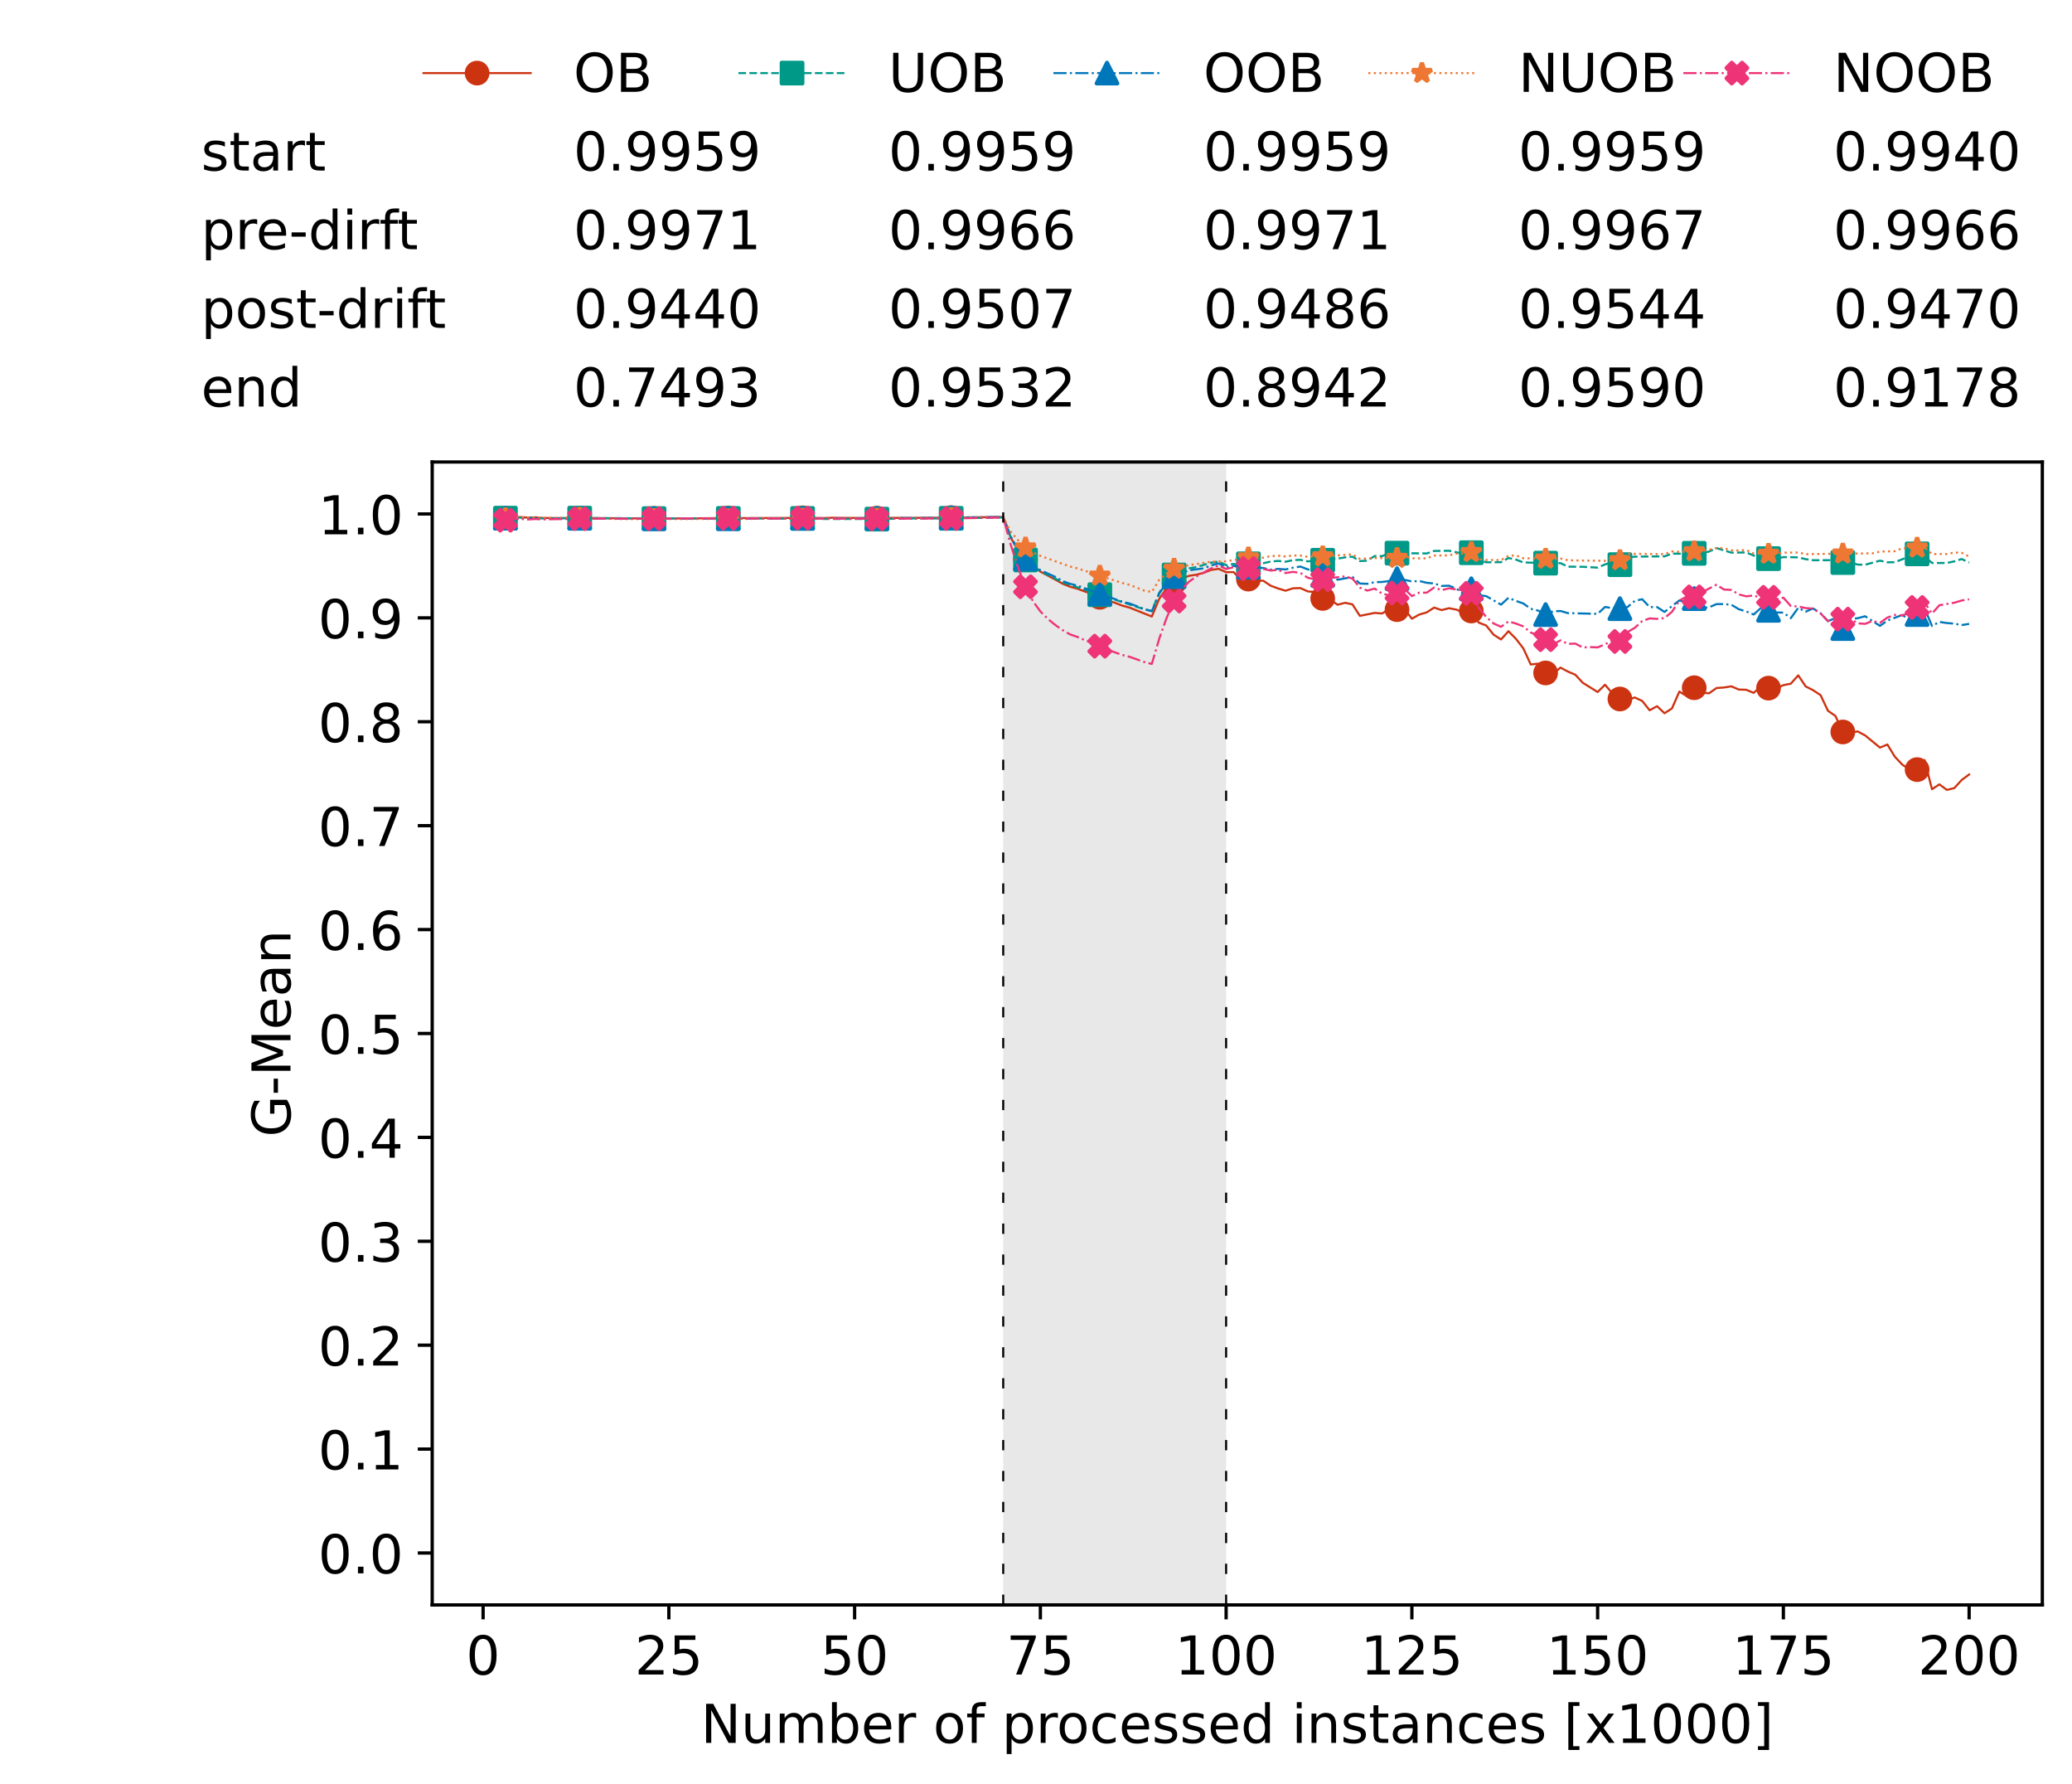 <?xml version="1.0" encoding="utf-8" standalone="no"?>
<!DOCTYPE svg PUBLIC "-//W3C//DTD SVG 1.1//EN"
  "http://www.w3.org/Graphics/SVG/1.1/DTD/svg11.dtd">
<!-- Created with matplotlib (https://matplotlib.org/) -->
<svg height="432.615pt" version="1.1" viewBox="0 0 502.65 432.615" width="502.65pt" xmlns="http://www.w3.org/2000/svg" xmlns:xlink="http://www.w3.org/1999/xlink">
 <defs>
  <style type="text/css">*{stroke-linecap:butt;stroke-linejoin:round;}</style>
 </defs>
 <g id="figure_1">
  <g id="patch_1">
   <path d="M 0 432.615 
L 502.65 432.615 
L 502.65 0 
L 0 0 
z
" style="fill:#ffffff;"/>
  </g>
  <g id="axes_1">
   <g id="patch_2">
    <path d="M 104.85 389.252 
L 495.45 389.252 
L 495.45 112.052 
L 104.85 112.052 
z
" style="fill:#ffffff;"/>
   </g>
   <g id="patch_3">
    <path clip-path="url(#pd2b5500af7)" d="M 297.446 389.252 
L 297.446 112.052 
L 243.372 112.052 
L 243.372 389.252 
z
" style="fill:#d3d3d3;opacity:0.5;"/>
   </g>
   <g id="matplotlib.axis_1">
    <g id="xtick_1">
     <g id="line2d_1">
      <defs>
       <path d="M 0 0 
L 0 3.5 
" id="m615a4b0049" style="stroke:#000000;stroke-width:0.8;"/>
      </defs>
      <g>
       <use style="stroke:#000000;stroke-width:0.8;" x="117.197" xlink:href="#m615a4b0049" y="389.252"/>
      </g>
     </g>
     <g id="text_1">
      <!-- 0 -->
      <g transform="translate(113.061 406.13)scale(0.13 -0.13)">
       <defs>
        <path d="M 31.781 66.406 
Q 24.172 66.406 20.328 58.906 
Q 16.5 51.422 16.5 36.375 
Q 16.5 21.391 20.328 13.891 
Q 24.172 6.391 31.781 6.391 
Q 39.453 6.391 43.281 13.891 
Q 47.125 21.391 47.125 36.375 
Q 47.125 51.422 43.281 58.906 
Q 39.453 66.406 31.781 66.406 
z
M 31.781 74.219 
Q 44.047 74.219 50.516 64.516 
Q 56.984 54.828 56.984 36.375 
Q 56.984 17.969 50.516 8.266 
Q 44.047 -1.422 31.781 -1.422 
Q 19.531 -1.422 13.062 8.266 
Q 6.594 17.969 6.594 36.375 
Q 6.594 54.828 13.062 64.516 
Q 19.531 74.219 31.781 74.219 
z
" id="DejaVuSans-48"/>
       </defs>
       <use xlink:href="#DejaVuSans-48"/>
      </g>
     </g>
    </g>
    <g id="xtick_2">
     <g id="line2d_2">
      <g>
       <use style="stroke:#000000;stroke-width:0.8;" x="162.259" xlink:href="#m615a4b0049" y="389.252"/>
      </g>
     </g>
     <g id="text_2">
      <!-- 25 -->
      <g transform="translate(153.988 406.13)scale(0.13 -0.13)">
       <defs>
        <path d="M 19.188 8.297 
L 53.609 8.297 
L 53.609 0 
L 7.328 0 
L 7.328 8.297 
Q 12.938 14.109 22.625 23.891 
Q 32.328 33.688 34.812 36.531 
Q 39.547 41.844 41.422 45.531 
Q 43.312 49.219 43.312 52.781 
Q 43.312 58.594 39.234 62.25 
Q 35.156 65.922 28.609 65.922 
Q 23.969 65.922 18.812 64.312 
Q 13.672 62.703 7.812 59.422 
L 7.812 69.391 
Q 13.766 71.781 18.938 73 
Q 24.125 74.219 28.422 74.219 
Q 39.75 74.219 46.484 68.547 
Q 53.219 62.891 53.219 53.422 
Q 53.219 48.922 51.531 44.891 
Q 49.859 40.875 45.406 35.406 
Q 44.188 33.984 37.641 27.219 
Q 31.109 20.453 19.188 8.297 
z
" id="DejaVuSans-50"/>
        <path d="M 10.797 72.906 
L 49.516 72.906 
L 49.516 64.594 
L 19.828 64.594 
L 19.828 46.734 
Q 21.969 47.469 24.109 47.828 
Q 26.266 48.188 28.422 48.188 
Q 40.625 48.188 47.75 41.5 
Q 54.891 34.812 54.891 23.391 
Q 54.891 11.625 47.562 5.094 
Q 40.234 -1.422 26.906 -1.422 
Q 22.312 -1.422 17.547 -0.641 
Q 12.797 0.141 7.719 1.703 
L 7.719 11.625 
Q 12.109 9.234 16.797 8.062 
Q 21.484 6.891 26.703 6.891 
Q 35.156 6.891 40.078 11.328 
Q 45.016 15.766 45.016 23.391 
Q 45.016 31 40.078 35.438 
Q 35.156 39.891 26.703 39.891 
Q 22.75 39.891 18.812 39.016 
Q 14.891 38.141 10.797 36.281 
z
" id="DejaVuSans-53"/>
       </defs>
       <use xlink:href="#DejaVuSans-50"/>
       <use x="63.623" xlink:href="#DejaVuSans-53"/>
      </g>
     </g>
    </g>
    <g id="xtick_3">
     <g id="line2d_3">
      <g>
       <use style="stroke:#000000;stroke-width:0.8;" x="207.322" xlink:href="#m615a4b0049" y="389.252"/>
      </g>
     </g>
     <g id="text_3">
      <!-- 50 -->
      <g transform="translate(199.05 406.13)scale(0.13 -0.13)">
       <use xlink:href="#DejaVuSans-53"/>
       <use x="63.623" xlink:href="#DejaVuSans-48"/>
      </g>
     </g>
    </g>
    <g id="xtick_4">
     <g id="line2d_4">
      <g>
       <use style="stroke:#000000;stroke-width:0.8;" x="252.384" xlink:href="#m615a4b0049" y="389.252"/>
      </g>
     </g>
     <g id="text_4">
      <!-- 75 -->
      <g transform="translate(244.113 406.13)scale(0.13 -0.13)">
       <defs>
        <path d="M 8.203 72.906 
L 55.078 72.906 
L 55.078 68.703 
L 28.609 0 
L 18.312 0 
L 43.219 64.594 
L 8.203 64.594 
z
" id="DejaVuSans-55"/>
       </defs>
       <use xlink:href="#DejaVuSans-55"/>
       <use x="63.623" xlink:href="#DejaVuSans-53"/>
      </g>
     </g>
    </g>
    <g id="xtick_5">
     <g id="line2d_5">
      <g>
       <use style="stroke:#000000;stroke-width:0.8;" x="297.446" xlink:href="#m615a4b0049" y="389.252"/>
      </g>
     </g>
     <g id="text_5">
      <!-- 100 -->
      <g transform="translate(285.039 406.13)scale(0.13 -0.13)">
       <defs>
        <path d="M 12.406 8.297 
L 28.516 8.297 
L 28.516 63.922 
L 10.984 60.406 
L 10.984 69.391 
L 28.422 72.906 
L 38.281 72.906 
L 38.281 8.297 
L 54.391 8.297 
L 54.391 0 
L 12.406 0 
z
" id="DejaVuSans-49"/>
       </defs>
       <use xlink:href="#DejaVuSans-49"/>
       <use x="63.623" xlink:href="#DejaVuSans-48"/>
       <use x="127.246" xlink:href="#DejaVuSans-48"/>
      </g>
     </g>
    </g>
    <g id="xtick_6">
     <g id="line2d_6">
      <g>
       <use style="stroke:#000000;stroke-width:0.8;" x="342.509" xlink:href="#m615a4b0049" y="389.252"/>
      </g>
     </g>
     <g id="text_6">
      <!-- 125 -->
      <g transform="translate(330.102 406.13)scale(0.13 -0.13)">
       <use xlink:href="#DejaVuSans-49"/>
       <use x="63.623" xlink:href="#DejaVuSans-50"/>
       <use x="127.246" xlink:href="#DejaVuSans-53"/>
      </g>
     </g>
    </g>
    <g id="xtick_7">
     <g id="line2d_7">
      <g>
       <use style="stroke:#000000;stroke-width:0.8;" x="387.571" xlink:href="#m615a4b0049" y="389.252"/>
      </g>
     </g>
     <g id="text_7">
      <!-- 150 -->
      <g transform="translate(375.164 406.13)scale(0.13 -0.13)">
       <use xlink:href="#DejaVuSans-49"/>
       <use x="63.623" xlink:href="#DejaVuSans-53"/>
       <use x="127.246" xlink:href="#DejaVuSans-48"/>
      </g>
     </g>
    </g>
    <g id="xtick_8">
     <g id="line2d_8">
      <g>
       <use style="stroke:#000000;stroke-width:0.8;" x="432.633" xlink:href="#m615a4b0049" y="389.252"/>
      </g>
     </g>
     <g id="text_8">
      <!-- 175 -->
      <g transform="translate(420.226 406.13)scale(0.13 -0.13)">
       <use xlink:href="#DejaVuSans-49"/>
       <use x="63.623" xlink:href="#DejaVuSans-55"/>
       <use x="127.246" xlink:href="#DejaVuSans-53"/>
      </g>
     </g>
    </g>
    <g id="xtick_9">
     <g id="line2d_9">
      <g>
       <use style="stroke:#000000;stroke-width:0.8;" x="477.695" xlink:href="#m615a4b0049" y="389.252"/>
      </g>
     </g>
     <g id="text_9">
      <!-- 200 -->
      <g transform="translate(465.289 406.13)scale(0.13 -0.13)">
       <use xlink:href="#DejaVuSans-50"/>
       <use x="63.623" xlink:href="#DejaVuSans-48"/>
       <use x="127.246" xlink:href="#DejaVuSans-48"/>
      </g>
     </g>
    </g>
    <g id="text_10">
     <!-- Number of processed instances [x1000] -->
     <g transform="translate(170.025 422.711)scale(0.13 -0.13)">
      <defs>
       <path d="M 9.812 72.906 
L 23.094 72.906 
L 55.422 11.922 
L 55.422 72.906 
L 64.984 72.906 
L 64.984 0 
L 51.703 0 
L 19.391 60.984 
L 19.391 0 
L 9.812 0 
z
" id="DejaVuSans-78"/>
       <path d="M 8.5 21.578 
L 8.5 54.688 
L 17.484 54.688 
L 17.484 21.922 
Q 17.484 14.156 20.5 10.266 
Q 23.531 6.391 29.594 6.391 
Q 36.859 6.391 41.078 11.031 
Q 45.312 15.672 45.312 23.688 
L 45.312 54.688 
L 54.297 54.688 
L 54.297 0 
L 45.312 0 
L 45.312 8.406 
Q 42.047 3.422 37.719 1 
Q 33.406 -1.422 27.688 -1.422 
Q 18.266 -1.422 13.375 4.438 
Q 8.5 10.297 8.5 21.578 
z
M 31.109 56 
z
" id="DejaVuSans-117"/>
       <path d="M 52 44.188 
Q 55.375 50.25 60.062 53.125 
Q 64.75 56 71.094 56 
Q 79.641 56 84.281 50.016 
Q 88.922 44.047 88.922 33.016 
L 88.922 0 
L 79.891 0 
L 79.891 32.719 
Q 79.891 40.578 77.094 44.375 
Q 74.312 48.188 68.609 48.188 
Q 61.625 48.188 57.562 43.547 
Q 53.516 38.922 53.516 30.906 
L 53.516 0 
L 44.484 0 
L 44.484 32.719 
Q 44.484 40.625 41.703 44.406 
Q 38.922 48.188 33.109 48.188 
Q 26.219 48.188 22.156 43.531 
Q 18.109 38.875 18.109 30.906 
L 18.109 0 
L 9.078 0 
L 9.078 54.688 
L 18.109 54.688 
L 18.109 46.188 
Q 21.188 51.219 25.484 53.609 
Q 29.781 56 35.688 56 
Q 41.656 56 45.828 52.969 
Q 50 49.953 52 44.188 
z
" id="DejaVuSans-109"/>
       <path d="M 48.688 27.297 
Q 48.688 37.203 44.609 42.844 
Q 40.531 48.484 33.406 48.484 
Q 26.266 48.484 22.188 42.844 
Q 18.109 37.203 18.109 27.297 
Q 18.109 17.391 22.188 11.75 
Q 26.266 6.109 33.406 6.109 
Q 40.531 6.109 44.609 11.75 
Q 48.688 17.391 48.688 27.297 
z
M 18.109 46.391 
Q 20.953 51.266 25.266 53.625 
Q 29.594 56 35.594 56 
Q 45.562 56 51.781 48.094 
Q 58.016 40.188 58.016 27.297 
Q 58.016 14.406 51.781 6.484 
Q 45.562 -1.422 35.594 -1.422 
Q 29.594 -1.422 25.266 0.953 
Q 20.953 3.328 18.109 8.203 
L 18.109 0 
L 9.078 0 
L 9.078 75.984 
L 18.109 75.984 
z
" id="DejaVuSans-98"/>
       <path d="M 56.203 29.594 
L 56.203 25.203 
L 14.891 25.203 
Q 15.484 15.922 20.484 11.062 
Q 25.484 6.203 34.422 6.203 
Q 39.594 6.203 44.453 7.469 
Q 49.312 8.734 54.109 11.281 
L 54.109 2.781 
Q 49.266 0.734 44.188 -0.344 
Q 39.109 -1.422 33.891 -1.422 
Q 20.797 -1.422 13.156 6.188 
Q 5.516 13.812 5.516 26.812 
Q 5.516 40.234 12.766 48.109 
Q 20.016 56 32.328 56 
Q 43.359 56 49.781 48.891 
Q 56.203 41.797 56.203 29.594 
z
M 47.219 32.234 
Q 47.125 39.594 43.094 43.984 
Q 39.062 48.391 32.422 48.391 
Q 24.906 48.391 20.391 44.141 
Q 15.875 39.891 15.188 32.172 
z
" id="DejaVuSans-101"/>
       <path d="M 41.109 46.297 
Q 39.594 47.172 37.812 47.578 
Q 36.031 48 33.891 48 
Q 26.266 48 22.188 43.047 
Q 18.109 38.094 18.109 28.812 
L 18.109 0 
L 9.078 0 
L 9.078 54.688 
L 18.109 54.688 
L 18.109 46.188 
Q 20.953 51.172 25.484 53.578 
Q 30.031 56 36.531 56 
Q 37.453 56 38.578 55.875 
Q 39.703 55.766 41.062 55.516 
z
" id="DejaVuSans-114"/>
       <path id="DejaVuSans-32"/>
       <path d="M 30.609 48.391 
Q 23.391 48.391 19.188 42.75 
Q 14.984 37.109 14.984 27.297 
Q 14.984 17.484 19.156 11.844 
Q 23.344 6.203 30.609 6.203 
Q 37.797 6.203 41.984 11.859 
Q 46.188 17.531 46.188 27.297 
Q 46.188 37.016 41.984 42.703 
Q 37.797 48.391 30.609 48.391 
z
M 30.609 56 
Q 42.328 56 49.016 48.375 
Q 55.719 40.766 55.719 27.297 
Q 55.719 13.875 49.016 6.219 
Q 42.328 -1.422 30.609 -1.422 
Q 18.844 -1.422 12.172 6.219 
Q 5.516 13.875 5.516 27.297 
Q 5.516 40.766 12.172 48.375 
Q 18.844 56 30.609 56 
z
" id="DejaVuSans-111"/>
       <path d="M 37.109 75.984 
L 37.109 68.5 
L 28.516 68.5 
Q 23.688 68.5 21.797 66.547 
Q 19.922 64.594 19.922 59.516 
L 19.922 54.688 
L 34.719 54.688 
L 34.719 47.703 
L 19.922 47.703 
L 19.922 0 
L 10.891 0 
L 10.891 47.703 
L 2.297 47.703 
L 2.297 54.688 
L 10.891 54.688 
L 10.891 58.5 
Q 10.891 67.625 15.141 71.797 
Q 19.391 75.984 28.609 75.984 
z
" id="DejaVuSans-102"/>
       <path d="M 18.109 8.203 
L 18.109 -20.797 
L 9.078 -20.797 
L 9.078 54.688 
L 18.109 54.688 
L 18.109 46.391 
Q 20.953 51.266 25.266 53.625 
Q 29.594 56 35.594 56 
Q 45.562 56 51.781 48.094 
Q 58.016 40.188 58.016 27.297 
Q 58.016 14.406 51.781 6.484 
Q 45.562 -1.422 35.594 -1.422 
Q 29.594 -1.422 25.266 0.953 
Q 20.953 3.328 18.109 8.203 
z
M 48.688 27.297 
Q 48.688 37.203 44.609 42.844 
Q 40.531 48.484 33.406 48.484 
Q 26.266 48.484 22.188 42.844 
Q 18.109 37.203 18.109 27.297 
Q 18.109 17.391 22.188 11.75 
Q 26.266 6.109 33.406 6.109 
Q 40.531 6.109 44.609 11.75 
Q 48.688 17.391 48.688 27.297 
z
" id="DejaVuSans-112"/>
       <path d="M 48.781 52.594 
L 48.781 44.188 
Q 44.969 46.297 41.141 47.344 
Q 37.312 48.391 33.406 48.391 
Q 24.656 48.391 19.812 42.844 
Q 14.984 37.312 14.984 27.297 
Q 14.984 17.281 19.812 11.734 
Q 24.656 6.203 33.406 6.203 
Q 37.312 6.203 41.141 7.25 
Q 44.969 8.297 48.781 10.406 
L 48.781 2.094 
Q 45.016 0.344 40.984 -0.531 
Q 36.969 -1.422 32.422 -1.422 
Q 20.062 -1.422 12.781 6.344 
Q 5.516 14.109 5.516 27.297 
Q 5.516 40.672 12.859 48.328 
Q 20.219 56 33.016 56 
Q 37.156 56 41.109 55.141 
Q 45.062 54.297 48.781 52.594 
z
" id="DejaVuSans-99"/>
       <path d="M 44.281 53.078 
L 44.281 44.578 
Q 40.484 46.531 36.375 47.5 
Q 32.281 48.484 27.875 48.484 
Q 21.188 48.484 17.844 46.438 
Q 14.5 44.391 14.5 40.281 
Q 14.5 37.156 16.891 35.375 
Q 19.281 33.594 26.516 31.984 
L 29.594 31.297 
Q 39.156 29.25 43.188 25.516 
Q 47.219 21.781 47.219 15.094 
Q 47.219 7.469 41.188 3.016 
Q 35.156 -1.422 24.609 -1.422 
Q 20.219 -1.422 15.453 -0.562 
Q 10.688 0.297 5.422 2 
L 5.422 11.281 
Q 10.406 8.688 15.234 7.391 
Q 20.062 6.109 24.812 6.109 
Q 31.156 6.109 34.562 8.281 
Q 37.984 10.453 37.984 14.406 
Q 37.984 18.062 35.516 20.016 
Q 33.062 21.969 24.703 23.781 
L 21.578 24.516 
Q 13.234 26.266 9.516 29.906 
Q 5.812 33.547 5.812 39.891 
Q 5.812 47.609 11.281 51.797 
Q 16.75 56 26.812 56 
Q 31.781 56 36.172 55.266 
Q 40.578 54.547 44.281 53.078 
z
" id="DejaVuSans-115"/>
       <path d="M 45.406 46.391 
L 45.406 75.984 
L 54.391 75.984 
L 54.391 0 
L 45.406 0 
L 45.406 8.203 
Q 42.578 3.328 38.25 0.953 
Q 33.938 -1.422 27.875 -1.422 
Q 17.969 -1.422 11.734 6.484 
Q 5.516 14.406 5.516 27.297 
Q 5.516 40.188 11.734 48.094 
Q 17.969 56 27.875 56 
Q 33.938 56 38.25 53.625 
Q 42.578 51.266 45.406 46.391 
z
M 14.797 27.297 
Q 14.797 17.391 18.875 11.75 
Q 22.953 6.109 30.078 6.109 
Q 37.203 6.109 41.297 11.75 
Q 45.406 17.391 45.406 27.297 
Q 45.406 37.203 41.297 42.844 
Q 37.203 48.484 30.078 48.484 
Q 22.953 48.484 18.875 42.844 
Q 14.797 37.203 14.797 27.297 
z
" id="DejaVuSans-100"/>
       <path d="M 9.422 54.688 
L 18.406 54.688 
L 18.406 0 
L 9.422 0 
z
M 9.422 75.984 
L 18.406 75.984 
L 18.406 64.594 
L 9.422 64.594 
z
" id="DejaVuSans-105"/>
       <path d="M 54.891 33.016 
L 54.891 0 
L 45.906 0 
L 45.906 32.719 
Q 45.906 40.484 42.875 44.328 
Q 39.844 48.188 33.797 48.188 
Q 26.516 48.188 22.312 43.547 
Q 18.109 38.922 18.109 30.906 
L 18.109 0 
L 9.078 0 
L 9.078 54.688 
L 18.109 54.688 
L 18.109 46.188 
Q 21.344 51.125 25.703 53.562 
Q 30.078 56 35.797 56 
Q 45.219 56 50.047 50.172 
Q 54.891 44.344 54.891 33.016 
z
" id="DejaVuSans-110"/>
       <path d="M 18.312 70.219 
L 18.312 54.688 
L 36.812 54.688 
L 36.812 47.703 
L 18.312 47.703 
L 18.312 18.016 
Q 18.312 11.328 20.141 9.422 
Q 21.969 7.516 27.594 7.516 
L 36.812 7.516 
L 36.812 0 
L 27.594 0 
Q 17.188 0 13.234 3.875 
Q 9.281 7.766 9.281 18.016 
L 9.281 47.703 
L 2.688 47.703 
L 2.688 54.688 
L 9.281 54.688 
L 9.281 70.219 
z
" id="DejaVuSans-116"/>
       <path d="M 34.281 27.484 
Q 23.391 27.484 19.188 25 
Q 14.984 22.516 14.984 16.5 
Q 14.984 11.719 18.141 8.906 
Q 21.297 6.109 26.703 6.109 
Q 34.188 6.109 38.703 11.406 
Q 43.219 16.703 43.219 25.484 
L 43.219 27.484 
z
M 52.203 31.203 
L 52.203 0 
L 43.219 0 
L 43.219 8.297 
Q 40.141 3.328 35.547 0.953 
Q 30.953 -1.422 24.312 -1.422 
Q 15.922 -1.422 10.953 3.297 
Q 6 8.016 6 15.922 
Q 6 25.141 12.172 29.828 
Q 18.359 34.516 30.609 34.516 
L 43.219 34.516 
L 43.219 35.406 
Q 43.219 41.609 39.141 45 
Q 35.062 48.391 27.688 48.391 
Q 23 48.391 18.547 47.266 
Q 14.109 46.141 10.016 43.891 
L 10.016 52.203 
Q 14.938 54.109 19.578 55.047 
Q 24.219 56 28.609 56 
Q 40.484 56 46.344 49.844 
Q 52.203 43.703 52.203 31.203 
z
" id="DejaVuSans-97"/>
       <path d="M 8.594 75.984 
L 29.297 75.984 
L 29.297 69 
L 17.578 69 
L 17.578 -6.203 
L 29.297 -6.203 
L 29.297 -13.188 
L 8.594 -13.188 
z
" id="DejaVuSans-91"/>
       <path d="M 54.891 54.688 
L 35.109 28.078 
L 55.906 0 
L 45.312 0 
L 29.391 21.484 
L 13.484 0 
L 2.875 0 
L 24.125 28.609 
L 4.688 54.688 
L 15.281 54.688 
L 29.781 35.203 
L 44.281 54.688 
z
" id="DejaVuSans-120"/>
       <path d="M 30.422 75.984 
L 30.422 -13.188 
L 9.719 -13.188 
L 9.719 -6.203 
L 21.391 -6.203 
L 21.391 69 
L 9.719 69 
L 9.719 75.984 
z
" id="DejaVuSans-93"/>
      </defs>
      <use xlink:href="#DejaVuSans-78"/>
      <use x="74.805" xlink:href="#DejaVuSans-117"/>
      <use x="138.184" xlink:href="#DejaVuSans-109"/>
      <use x="235.596" xlink:href="#DejaVuSans-98"/>
      <use x="299.072" xlink:href="#DejaVuSans-101"/>
      <use x="360.596" xlink:href="#DejaVuSans-114"/>
      <use x="401.709" xlink:href="#DejaVuSans-32"/>
      <use x="433.496" xlink:href="#DejaVuSans-111"/>
      <use x="494.678" xlink:href="#DejaVuSans-102"/>
      <use x="529.883" xlink:href="#DejaVuSans-32"/>
      <use x="561.67" xlink:href="#DejaVuSans-112"/>
      <use x="625.146" xlink:href="#DejaVuSans-114"/>
      <use x="664.01" xlink:href="#DejaVuSans-111"/>
      <use x="725.191" xlink:href="#DejaVuSans-99"/>
      <use x="780.172" xlink:href="#DejaVuSans-101"/>
      <use x="841.695" xlink:href="#DejaVuSans-115"/>
      <use x="893.795" xlink:href="#DejaVuSans-115"/>
      <use x="945.895" xlink:href="#DejaVuSans-101"/>
      <use x="1007.418" xlink:href="#DejaVuSans-100"/>
      <use x="1070.895" xlink:href="#DejaVuSans-32"/>
      <use x="1102.682" xlink:href="#DejaVuSans-105"/>
      <use x="1130.465" xlink:href="#DejaVuSans-110"/>
      <use x="1193.844" xlink:href="#DejaVuSans-115"/>
      <use x="1245.943" xlink:href="#DejaVuSans-116"/>
      <use x="1285.152" xlink:href="#DejaVuSans-97"/>
      <use x="1346.432" xlink:href="#DejaVuSans-110"/>
      <use x="1409.811" xlink:href="#DejaVuSans-99"/>
      <use x="1464.791" xlink:href="#DejaVuSans-101"/>
      <use x="1526.314" xlink:href="#DejaVuSans-115"/>
      <use x="1578.414" xlink:href="#DejaVuSans-32"/>
      <use x="1610.201" xlink:href="#DejaVuSans-91"/>
      <use x="1649.215" xlink:href="#DejaVuSans-120"/>
      <use x="1708.395" xlink:href="#DejaVuSans-49"/>
      <use x="1772.018" xlink:href="#DejaVuSans-48"/>
      <use x="1835.641" xlink:href="#DejaVuSans-48"/>
      <use x="1899.264" xlink:href="#DejaVuSans-48"/>
      <use x="1962.887" xlink:href="#DejaVuSans-93"/>
     </g>
    </g>
   </g>
   <g id="matplotlib.axis_2">
    <g id="ytick_1">
     <g id="line2d_10">
      <defs>
       <path d="M 0 0 
L -3.5 0 
" id="mc4e2de6d55" style="stroke:#000000;stroke-width:0.8;"/>
      </defs>
      <g>
       <use style="stroke:#000000;stroke-width:0.8;" x="104.85" xlink:href="#mc4e2de6d55" y="376.652"/>
      </g>
     </g>
     <g id="text_11">
      <!-- 0.0 -->
      <g transform="translate(77.176 381.591)scale(0.13 -0.13)">
       <defs>
        <path d="M 10.688 12.406 
L 21 12.406 
L 21 0 
L 10.688 0 
z
" id="DejaVuSans-46"/>
       </defs>
       <use xlink:href="#DejaVuSans-48"/>
       <use x="63.623" xlink:href="#DejaVuSans-46"/>
       <use x="95.41" xlink:href="#DejaVuSans-48"/>
      </g>
     </g>
    </g>
    <g id="ytick_2">
     <g id="line2d_11">
      <g>
       <use style="stroke:#000000;stroke-width:0.8;" x="104.85" xlink:href="#mc4e2de6d55" y="351.452"/>
      </g>
     </g>
     <g id="text_12">
      <!-- 0.1 -->
      <g transform="translate(77.176 356.391)scale(0.13 -0.13)">
       <use xlink:href="#DejaVuSans-48"/>
       <use x="63.623" xlink:href="#DejaVuSans-46"/>
       <use x="95.41" xlink:href="#DejaVuSans-49"/>
      </g>
     </g>
    </g>
    <g id="ytick_3">
     <g id="line2d_12">
      <g>
       <use style="stroke:#000000;stroke-width:0.8;" x="104.85" xlink:href="#mc4e2de6d55" y="326.252"/>
      </g>
     </g>
     <g id="text_13">
      <!-- 0.2 -->
      <g transform="translate(77.176 331.191)scale(0.13 -0.13)">
       <use xlink:href="#DejaVuSans-48"/>
       <use x="63.623" xlink:href="#DejaVuSans-46"/>
       <use x="95.41" xlink:href="#DejaVuSans-50"/>
      </g>
     </g>
    </g>
    <g id="ytick_4">
     <g id="line2d_13">
      <g>
       <use style="stroke:#000000;stroke-width:0.8;" x="104.85" xlink:href="#mc4e2de6d55" y="301.052"/>
      </g>
     </g>
     <g id="text_14">
      <!-- 0.3 -->
      <g transform="translate(77.176 305.991)scale(0.13 -0.13)">
       <defs>
        <path d="M 40.578 39.312 
Q 47.656 37.797 51.625 33 
Q 55.609 28.219 55.609 21.188 
Q 55.609 10.406 48.188 4.484 
Q 40.766 -1.422 27.094 -1.422 
Q 22.516 -1.422 17.656 -0.516 
Q 12.797 0.391 7.625 2.203 
L 7.625 11.719 
Q 11.719 9.328 16.594 8.109 
Q 21.484 6.891 26.812 6.891 
Q 36.078 6.891 40.938 10.547 
Q 45.797 14.203 45.797 21.188 
Q 45.797 27.641 41.281 31.266 
Q 36.766 34.906 28.719 34.906 
L 20.219 34.906 
L 20.219 43.016 
L 29.109 43.016 
Q 36.375 43.016 40.234 45.922 
Q 44.094 48.828 44.094 54.297 
Q 44.094 59.906 40.109 62.906 
Q 36.141 65.922 28.719 65.922 
Q 24.656 65.922 20.016 65.031 
Q 15.375 64.156 9.812 62.312 
L 9.812 71.094 
Q 15.438 72.656 20.344 73.438 
Q 25.25 74.219 29.594 74.219 
Q 40.828 74.219 47.359 69.109 
Q 53.906 64.016 53.906 55.328 
Q 53.906 49.266 50.438 45.094 
Q 46.969 40.922 40.578 39.312 
z
" id="DejaVuSans-51"/>
       </defs>
       <use xlink:href="#DejaVuSans-48"/>
       <use x="63.623" xlink:href="#DejaVuSans-46"/>
       <use x="95.41" xlink:href="#DejaVuSans-51"/>
      </g>
     </g>
    </g>
    <g id="ytick_5">
     <g id="line2d_14">
      <g>
       <use style="stroke:#000000;stroke-width:0.8;" x="104.85" xlink:href="#mc4e2de6d55" y="275.852"/>
      </g>
     </g>
     <g id="text_15">
      <!-- 0.4 -->
      <g transform="translate(77.176 280.791)scale(0.13 -0.13)">
       <defs>
        <path d="M 37.797 64.312 
L 12.891 25.391 
L 37.797 25.391 
z
M 35.203 72.906 
L 47.609 72.906 
L 47.609 25.391 
L 58.016 25.391 
L 58.016 17.188 
L 47.609 17.188 
L 47.609 0 
L 37.797 0 
L 37.797 17.188 
L 4.891 17.188 
L 4.891 26.703 
z
" id="DejaVuSans-52"/>
       </defs>
       <use xlink:href="#DejaVuSans-48"/>
       <use x="63.623" xlink:href="#DejaVuSans-46"/>
       <use x="95.41" xlink:href="#DejaVuSans-52"/>
      </g>
     </g>
    </g>
    <g id="ytick_6">
     <g id="line2d_15">
      <g>
       <use style="stroke:#000000;stroke-width:0.8;" x="104.85" xlink:href="#mc4e2de6d55" y="250.652"/>
      </g>
     </g>
     <g id="text_16">
      <!-- 0.5 -->
      <g transform="translate(77.176 255.591)scale(0.13 -0.13)">
       <use xlink:href="#DejaVuSans-48"/>
       <use x="63.623" xlink:href="#DejaVuSans-46"/>
       <use x="95.41" xlink:href="#DejaVuSans-53"/>
      </g>
     </g>
    </g>
    <g id="ytick_7">
     <g id="line2d_16">
      <g>
       <use style="stroke:#000000;stroke-width:0.8;" x="104.85" xlink:href="#mc4e2de6d55" y="225.452"/>
      </g>
     </g>
     <g id="text_17">
      <!-- 0.6 -->
      <g transform="translate(77.176 230.391)scale(0.13 -0.13)">
       <defs>
        <path d="M 33.016 40.375 
Q 26.375 40.375 22.484 35.828 
Q 18.609 31.297 18.609 23.391 
Q 18.609 15.531 22.484 10.953 
Q 26.375 6.391 33.016 6.391 
Q 39.656 6.391 43.531 10.953 
Q 47.406 15.531 47.406 23.391 
Q 47.406 31.297 43.531 35.828 
Q 39.656 40.375 33.016 40.375 
z
M 52.594 71.297 
L 52.594 62.312 
Q 48.875 64.062 45.094 64.984 
Q 41.312 65.922 37.594 65.922 
Q 27.828 65.922 22.672 59.328 
Q 17.531 52.734 16.797 39.406 
Q 19.672 43.656 24.016 45.922 
Q 28.375 48.188 33.594 48.188 
Q 44.578 48.188 50.953 41.516 
Q 57.328 34.859 57.328 23.391 
Q 57.328 12.156 50.688 5.359 
Q 44.047 -1.422 33.016 -1.422 
Q 20.359 -1.422 13.672 8.266 
Q 6.984 17.969 6.984 36.375 
Q 6.984 53.656 15.188 63.938 
Q 23.391 74.219 37.203 74.219 
Q 40.922 74.219 44.703 73.484 
Q 48.484 72.75 52.594 71.297 
z
" id="DejaVuSans-54"/>
       </defs>
       <use xlink:href="#DejaVuSans-48"/>
       <use x="63.623" xlink:href="#DejaVuSans-46"/>
       <use x="95.41" xlink:href="#DejaVuSans-54"/>
      </g>
     </g>
    </g>
    <g id="ytick_8">
     <g id="line2d_17">
      <g>
       <use style="stroke:#000000;stroke-width:0.8;" x="104.85" xlink:href="#mc4e2de6d55" y="200.252"/>
      </g>
     </g>
     <g id="text_18">
      <!-- 0.7 -->
      <g transform="translate(77.176 205.191)scale(0.13 -0.13)">
       <use xlink:href="#DejaVuSans-48"/>
       <use x="63.623" xlink:href="#DejaVuSans-46"/>
       <use x="95.41" xlink:href="#DejaVuSans-55"/>
      </g>
     </g>
    </g>
    <g id="ytick_9">
     <g id="line2d_18">
      <g>
       <use style="stroke:#000000;stroke-width:0.8;" x="104.85" xlink:href="#mc4e2de6d55" y="175.052"/>
      </g>
     </g>
     <g id="text_19">
      <!-- 0.8 -->
      <g transform="translate(77.176 179.991)scale(0.13 -0.13)">
       <defs>
        <path d="M 31.781 34.625 
Q 24.75 34.625 20.719 30.859 
Q 16.703 27.094 16.703 20.516 
Q 16.703 13.922 20.719 10.156 
Q 24.75 6.391 31.781 6.391 
Q 38.812 6.391 42.859 10.172 
Q 46.922 13.969 46.922 20.516 
Q 46.922 27.094 42.891 30.859 
Q 38.875 34.625 31.781 34.625 
z
M 21.922 38.812 
Q 15.578 40.375 12.031 44.719 
Q 8.5 49.078 8.5 55.328 
Q 8.5 64.062 14.719 69.141 
Q 20.953 74.219 31.781 74.219 
Q 42.672 74.219 48.875 69.141 
Q 55.078 64.062 55.078 55.328 
Q 55.078 49.078 51.531 44.719 
Q 48 40.375 41.703 38.812 
Q 48.828 37.156 52.797 32.312 
Q 56.781 27.484 56.781 20.516 
Q 56.781 9.906 50.312 4.234 
Q 43.844 -1.422 31.781 -1.422 
Q 19.734 -1.422 13.25 4.234 
Q 6.781 9.906 6.781 20.516 
Q 6.781 27.484 10.781 32.312 
Q 14.797 37.156 21.922 38.812 
z
M 18.312 54.391 
Q 18.312 48.734 21.844 45.562 
Q 25.391 42.391 31.781 42.391 
Q 38.141 42.391 41.719 45.562 
Q 45.312 48.734 45.312 54.391 
Q 45.312 60.062 41.719 63.234 
Q 38.141 66.406 31.781 66.406 
Q 25.391 66.406 21.844 63.234 
Q 18.312 60.062 18.312 54.391 
z
" id="DejaVuSans-56"/>
       </defs>
       <use xlink:href="#DejaVuSans-48"/>
       <use x="63.623" xlink:href="#DejaVuSans-46"/>
       <use x="95.41" xlink:href="#DejaVuSans-56"/>
      </g>
     </g>
    </g>
    <g id="ytick_10">
     <g id="line2d_19">
      <g>
       <use style="stroke:#000000;stroke-width:0.8;" x="104.85" xlink:href="#mc4e2de6d55" y="149.852"/>
      </g>
     </g>
     <g id="text_20">
      <!-- 0.9 -->
      <g transform="translate(77.176 154.791)scale(0.13 -0.13)">
       <defs>
        <path d="M 10.984 1.516 
L 10.984 10.5 
Q 14.703 8.734 18.5 7.812 
Q 22.312 6.891 25.984 6.891 
Q 35.75 6.891 40.891 13.453 
Q 46.047 20.016 46.781 33.406 
Q 43.953 29.203 39.594 26.953 
Q 35.25 24.703 29.984 24.703 
Q 19.047 24.703 12.672 31.312 
Q 6.297 37.938 6.297 49.422 
Q 6.297 60.641 12.938 67.422 
Q 19.578 74.219 30.609 74.219 
Q 43.266 74.219 49.922 64.516 
Q 56.594 54.828 56.594 36.375 
Q 56.594 19.141 48.406 8.859 
Q 40.234 -1.422 26.422 -1.422 
Q 22.703 -1.422 18.891 -0.688 
Q 15.094 0.047 10.984 1.516 
z
M 30.609 32.422 
Q 37.25 32.422 41.125 36.953 
Q 45.016 41.5 45.016 49.422 
Q 45.016 57.281 41.125 61.844 
Q 37.25 66.406 30.609 66.406 
Q 23.969 66.406 20.094 61.844 
Q 16.219 57.281 16.219 49.422 
Q 16.219 41.5 20.094 36.953 
Q 23.969 32.422 30.609 32.422 
z
" id="DejaVuSans-57"/>
       </defs>
       <use xlink:href="#DejaVuSans-48"/>
       <use x="63.623" xlink:href="#DejaVuSans-46"/>
       <use x="95.41" xlink:href="#DejaVuSans-57"/>
      </g>
     </g>
    </g>
    <g id="ytick_11">
     <g id="line2d_20">
      <g>
       <use style="stroke:#000000;stroke-width:0.8;" x="104.85" xlink:href="#mc4e2de6d55" y="124.652"/>
      </g>
     </g>
     <g id="text_21">
      <!-- 1.0 -->
      <g transform="translate(77.176 129.591)scale(0.13 -0.13)">
       <use xlink:href="#DejaVuSans-49"/>
       <use x="63.623" xlink:href="#DejaVuSans-46"/>
       <use x="95.41" xlink:href="#DejaVuSans-48"/>
      </g>
     </g>
    </g>
    <g id="text_22">
     <!-- G-Mean -->
     <g transform="translate(70.472 275.744)rotate(-90)scale(0.13 -0.13)">
      <defs>
       <path d="M 59.516 10.406 
L 59.516 29.984 
L 43.406 29.984 
L 43.406 38.094 
L 69.281 38.094 
L 69.281 6.781 
Q 63.578 2.734 56.688 0.656 
Q 49.812 -1.422 42 -1.422 
Q 24.906 -1.422 15.25 8.562 
Q 5.609 18.562 5.609 36.375 
Q 5.609 54.25 15.25 64.234 
Q 24.906 74.219 42 74.219 
Q 49.125 74.219 55.547 72.453 
Q 61.969 70.703 67.391 67.281 
L 67.391 56.781 
Q 61.922 61.422 55.766 63.766 
Q 49.609 66.109 42.828 66.109 
Q 29.438 66.109 22.719 58.641 
Q 16.016 51.172 16.016 36.375 
Q 16.016 21.625 22.719 14.156 
Q 29.438 6.688 42.828 6.688 
Q 48.047 6.688 52.141 7.594 
Q 56.25 8.5 59.516 10.406 
z
" id="DejaVuSans-71"/>
       <path d="M 4.891 31.391 
L 31.203 31.391 
L 31.203 23.391 
L 4.891 23.391 
z
" id="DejaVuSans-45"/>
       <path d="M 9.812 72.906 
L 24.516 72.906 
L 43.109 23.297 
L 61.812 72.906 
L 76.516 72.906 
L 76.516 0 
L 66.891 0 
L 66.891 64.016 
L 48.094 14.016 
L 38.188 14.016 
L 19.391 64.016 
L 19.391 0 
L 9.812 0 
z
" id="DejaVuSans-77"/>
      </defs>
      <use xlink:href="#DejaVuSans-71"/>
      <use x="77.49" xlink:href="#DejaVuSans-45"/>
      <use x="113.574" xlink:href="#DejaVuSans-77"/>
      <use x="199.854" xlink:href="#DejaVuSans-101"/>
      <use x="261.377" xlink:href="#DejaVuSans-97"/>
      <use x="322.656" xlink:href="#DejaVuSans-110"/>
     </g>
    </g>
   </g>
   <g id="line2d_21"/>
   <g id="line2d_22"/>
   <g id="line2d_23"/>
   <g id="line2d_24"/>
   <g id="line2d_25"/>
   <g id="line2d_26">
    <path clip-path="url(#pd2b5500af7)" d="M 122.605 125.68 
L 124.407 125.418 
L 126.21 125.416 
L 128.012 125.55 
L 129.815 125.468 
L 131.617 125.623 
L 135.222 125.664 
L 140.629 125.635 
L 156.852 125.746 
L 164.062 125.718 
L 165.864 125.783 
L 171.272 125.683 
L 196.507 125.606 
L 200.112 125.644 
L 201.914 125.568 
L 205.519 125.617 
L 219.939 125.608 
L 223.544 125.594 
L 230.754 125.547 
L 243.372 125.372 
L 245.174 130.336 
L 246.976 133.462 
L 248.779 135.689 
L 250.581 137.304 
L 252.384 138.63 
L 255.989 140.562 
L 257.791 141.566 
L 259.594 142.3 
L 261.396 142.789 
L 263.199 143.471 
L 265.001 144.031 
L 268.606 145.615 
L 270.409 146.168 
L 272.211 146.873 
L 274.014 147.359 
L 279.421 149.526 
L 281.224 145.213 
L 283.026 142.683 
L 284.829 141.317 
L 286.631 140.355 
L 288.434 139.666 
L 290.236 139.384 
L 292.039 138.922 
L 293.841 138.215 
L 295.644 137.962 
L 297.446 138.774 
L 299.249 138.753 
L 301.051 140.623 
L 302.854 140.452 
L 304.656 140.808 
L 306.459 140.85 
L 308.261 142.053 
L 310.064 142.729 
L 311.866 143.268 
L 313.669 142.685 
L 315.471 142.629 
L 317.274 143.444 
L 319.076 143.573 
L 320.879 145.137 
L 322.681 145.425 
L 324.484 146.673 
L 326.286 146.2 
L 328.089 146.571 
L 329.891 149.366 
L 333.496 148.65 
L 335.299 148.793 
L 337.101 147.627 
L 338.904 147.857 
L 340.706 147.695 
L 342.509 150.053 
L 344.311 149.051 
L 346.114 148.523 
L 347.916 147.358 
L 349.719 147.969 
L 351.521 147.508 
L 353.324 147.853 
L 355.126 148.685 
L 356.928 148.189 
L 358.731 151.01 
L 360.533 151.7 
L 362.336 153.927 
L 364.138 155.09 
L 365.941 153.086 
L 367.743 154.923 
L 369.546 157.253 
L 371.348 161.164 
L 373.151 160.957 
L 374.953 163.214 
L 376.756 163.476 
L 378.558 161.908 
L 380.361 162.882 
L 382.163 163.639 
L 383.966 165.595 
L 387.571 167.837 
L 389.373 166.071 
L 391.176 168.209 
L 392.978 169.531 
L 394.781 169.804 
L 396.583 169.158 
L 398.386 170.005 
L 400.188 172.263 
L 401.991 171.278 
L 403.793 172.984 
L 405.596 171.831 
L 407.398 167.733 
L 409.201 168.828 
L 411.003 166.8 
L 412.806 167.979 
L 414.608 168.151 
L 416.411 166.867 
L 418.213 166.746 
L 420.016 166.459 
L 421.818 167.234 
L 423.621 167.291 
L 425.423 168.044 
L 427.226 166.424 
L 429.028 166.898 
L 430.831 167.005 
L 432.633 166.173 
L 434.436 165.813 
L 436.238 163.801 
L 438.041 166.477 
L 439.843 167.398 
L 441.646 168.583 
L 443.448 172.384 
L 445.251 173.632 
L 447.053 177.528 
L 448.856 177.712 
L 450.658 177.389 
L 452.461 178.366 
L 456.066 181.318 
L 457.868 180.568 
L 459.671 183.526 
L 461.473 185.441 
L 463.276 186.658 
L 465.078 186.658 
L 466.881 184.348 
L 468.683 191.41 
L 470.485 190.235 
L 472.288 191.571 
L 474.09 191.149 
L 475.893 189.168 
L 477.695 187.839 
L 477.695 187.839 
" style="fill:none;stroke:#cc3311;stroke-linecap:square;stroke-width:0.5;"/>
    <defs>
     <path d="M 0 2.5 
C 0.663 2.5 1.299 2.237 1.768 1.768 
C 2.237 1.299 2.5 0.663 2.5 0 
C 2.5 -0.663 2.237 -1.299 1.768 -1.768 
C 1.299 -2.237 0.663 -2.5 0 -2.5 
C -0.663 -2.5 -1.299 -2.237 -1.768 -1.768 
C -2.237 -1.299 -2.5 -0.663 -2.5 0 
C -2.5 0.663 -2.237 1.299 -1.768 1.768 
C -1.299 2.237 -0.663 2.5 0 2.5 
z
" id="m17fca1b2b7" style="stroke:#cc3311;"/>
    </defs>
    <g clip-path="url(#pd2b5500af7)">
     <use style="fill:#cc3311;stroke:#cc3311;" x="122.605" xlink:href="#m17fca1b2b7" y="125.68"/>
     <use style="fill:#cc3311;stroke:#cc3311;" x="140.629" xlink:href="#m17fca1b2b7" y="125.635"/>
     <use style="fill:#cc3311;stroke:#cc3311;" x="158.654" xlink:href="#m17fca1b2b7" y="125.72"/>
     <use style="fill:#cc3311;stroke:#cc3311;" x="176.679" xlink:href="#m17fca1b2b7" y="125.635"/>
     <use style="fill:#cc3311;stroke:#cc3311;" x="194.704" xlink:href="#m17fca1b2b7" y="125.594"/>
     <use style="fill:#cc3311;stroke:#cc3311;" x="212.729" xlink:href="#m17fca1b2b7" y="125.668"/>
     <use style="fill:#cc3311;stroke:#cc3311;" x="230.754" xlink:href="#m17fca1b2b7" y="125.547"/>
     <use style="fill:#cc3311;stroke:#cc3311;" x="248.779" xlink:href="#m17fca1b2b7" y="135.689"/>
     <use style="fill:#cc3311;stroke:#cc3311;" x="266.804" xlink:href="#m17fca1b2b7" y="144.859"/>
     <use style="fill:#cc3311;stroke:#cc3311;" x="284.829" xlink:href="#m17fca1b2b7" y="141.317"/>
     <use style="fill:#cc3311;stroke:#cc3311;" x="302.854" xlink:href="#m17fca1b2b7" y="140.452"/>
     <use style="fill:#cc3311;stroke:#cc3311;" x="320.879" xlink:href="#m17fca1b2b7" y="145.137"/>
     <use style="fill:#cc3311;stroke:#cc3311;" x="338.904" xlink:href="#m17fca1b2b7" y="147.857"/>
     <use style="fill:#cc3311;stroke:#cc3311;" x="356.928" xlink:href="#m17fca1b2b7" y="148.189"/>
     <use style="fill:#cc3311;stroke:#cc3311;" x="374.953" xlink:href="#m17fca1b2b7" y="163.214"/>
     <use style="fill:#cc3311;stroke:#cc3311;" x="392.978" xlink:href="#m17fca1b2b7" y="169.531"/>
     <use style="fill:#cc3311;stroke:#cc3311;" x="411.003" xlink:href="#m17fca1b2b7" y="166.8"/>
     <use style="fill:#cc3311;stroke:#cc3311;" x="429.028" xlink:href="#m17fca1b2b7" y="166.898"/>
     <use style="fill:#cc3311;stroke:#cc3311;" x="447.053" xlink:href="#m17fca1b2b7" y="177.528"/>
     <use style="fill:#cc3311;stroke:#cc3311;" x="465.078" xlink:href="#m17fca1b2b7" y="186.658"/>
    </g>
   </g>
   <g id="line2d_27"/>
   <g id="line2d_28"/>
   <g id="line2d_29"/>
   <g id="line2d_30"/>
   <g id="line2d_31">
    <path clip-path="url(#pd2b5500af7)" d="M 122.605 125.68 
L 124.407 125.418 
L 128.012 125.677 
L 129.815 125.569 
L 131.617 125.748 
L 135.222 125.69 
L 140.629 125.655 
L 153.247 125.698 
L 182.087 125.748 
L 187.494 125.758 
L 191.099 125.81 
L 194.704 125.734 
L 200.112 125.873 
L 203.717 125.871 
L 214.532 125.86 
L 221.742 125.735 
L 225.347 125.748 
L 228.952 125.708 
L 232.557 125.66 
L 234.359 125.573 
L 237.964 125.611 
L 243.372 125.499 
L 245.174 130.257 
L 246.976 133.557 
L 248.779 135.808 
L 250.581 137.269 
L 252.384 138.515 
L 257.791 141.227 
L 261.396 142.435 
L 277.619 147.79 
L 279.421 148.179 
L 281.224 143.762 
L 283.026 140.966 
L 284.829 139.456 
L 286.631 138.584 
L 288.434 137.853 
L 290.236 137.528 
L 293.841 136.461 
L 295.644 136.212 
L 297.446 137.069 
L 299.249 136.759 
L 301.051 137.214 
L 302.854 136.745 
L 304.656 136.87 
L 306.459 136.596 
L 308.261 136.202 
L 310.064 136.036 
L 311.866 136.234 
L 313.669 135.852 
L 315.471 135.781 
L 317.274 136.148 
L 319.076 135.95 
L 320.879 135.893 
L 322.681 135.606 
L 324.484 135.491 
L 326.286 135.184 
L 328.089 135.012 
L 329.891 136.083 
L 331.694 135.983 
L 333.496 134.851 
L 335.299 134.876 
L 337.101 134.148 
L 338.904 134.159 
L 340.706 133.711 
L 342.509 134.185 
L 346.114 134.235 
L 347.916 133.621 
L 351.521 133.578 
L 353.324 133.933 
L 355.126 134.417 
L 356.928 134.058 
L 358.731 135.722 
L 360.533 136.384 
L 364.138 136.343 
L 365.941 135.342 
L 367.743 135.713 
L 369.546 136.408 
L 374.953 136.581 
L 376.756 136.646 
L 378.558 136.576 
L 380.361 137.432 
L 383.966 137.469 
L 387.571 137.667 
L 389.373 136.887 
L 391.176 136.355 
L 392.978 136.95 
L 394.781 135.269 
L 396.583 135.004 
L 403.793 134.933 
L 405.596 134.278 
L 409.201 134.289 
L 412.806 134.165 
L 414.608 133.766 
L 416.411 132.931 
L 420.016 134.04 
L 423.621 133.988 
L 427.226 135.482 
L 430.831 135.522 
L 432.633 135.12 
L 436.238 135.175 
L 438.041 135.618 
L 439.843 135.871 
L 445.251 135.856 
L 447.053 136.424 
L 448.856 136.354 
L 450.658 136.939 
L 452.461 136.971 
L 456.066 135.976 
L 457.868 136.378 
L 459.671 136.351 
L 463.276 134.931 
L 465.078 134.326 
L 466.881 134.941 
L 468.683 136.532 
L 472.288 136.545 
L 474.09 136.151 
L 475.893 135.583 
L 477.695 136.436 
L 477.695 136.436 
" style="fill:none;stroke:#009988;stroke-dasharray:1.85,0.8;stroke-dashoffset:0;stroke-width:0.5;"/>
    <defs>
     <path d="M -2.5 2.5 
L 2.5 2.5 
L 2.5 -2.5 
L -2.5 -2.5 
z
" id="m5f2a407036" style="stroke:#009988;stroke-linejoin:miter;"/>
    </defs>
    <g clip-path="url(#pd2b5500af7)">
     <use style="fill:#009988;stroke:#009988;stroke-linejoin:miter;" x="122.605" xlink:href="#m5f2a407036" y="125.68"/>
     <use style="fill:#009988;stroke:#009988;stroke-linejoin:miter;" x="140.629" xlink:href="#m5f2a407036" y="125.655"/>
     <use style="fill:#009988;stroke:#009988;stroke-linejoin:miter;" x="158.654" xlink:href="#m5f2a407036" y="125.78"/>
     <use style="fill:#009988;stroke:#009988;stroke-linejoin:miter;" x="176.679" xlink:href="#m5f2a407036" y="125.734"/>
     <use style="fill:#009988;stroke:#009988;stroke-linejoin:miter;" x="194.704" xlink:href="#m5f2a407036" y="125.734"/>
     <use style="fill:#009988;stroke:#009988;stroke-linejoin:miter;" x="212.729" xlink:href="#m5f2a407036" y="125.897"/>
     <use style="fill:#009988;stroke:#009988;stroke-linejoin:miter;" x="230.754" xlink:href="#m5f2a407036" y="125.71"/>
     <use style="fill:#009988;stroke:#009988;stroke-linejoin:miter;" x="248.779" xlink:href="#m5f2a407036" y="135.808"/>
     <use style="fill:#009988;stroke:#009988;stroke-linejoin:miter;" x="266.804" xlink:href="#m5f2a407036" y="144.225"/>
     <use style="fill:#009988;stroke:#009988;stroke-linejoin:miter;" x="284.829" xlink:href="#m5f2a407036" y="139.456"/>
     <use style="fill:#009988;stroke:#009988;stroke-linejoin:miter;" x="302.854" xlink:href="#m5f2a407036" y="136.745"/>
     <use style="fill:#009988;stroke:#009988;stroke-linejoin:miter;" x="320.879" xlink:href="#m5f2a407036" y="135.893"/>
     <use style="fill:#009988;stroke:#009988;stroke-linejoin:miter;" x="338.904" xlink:href="#m5f2a407036" y="134.159"/>
     <use style="fill:#009988;stroke:#009988;stroke-linejoin:miter;" x="356.928" xlink:href="#m5f2a407036" y="134.058"/>
     <use style="fill:#009988;stroke:#009988;stroke-linejoin:miter;" x="374.953" xlink:href="#m5f2a407036" y="136.581"/>
     <use style="fill:#009988;stroke:#009988;stroke-linejoin:miter;" x="392.978" xlink:href="#m5f2a407036" y="136.95"/>
     <use style="fill:#009988;stroke:#009988;stroke-linejoin:miter;" x="411.003" xlink:href="#m5f2a407036" y="134.198"/>
     <use style="fill:#009988;stroke:#009988;stroke-linejoin:miter;" x="429.028" xlink:href="#m5f2a407036" y="135.484"/>
     <use style="fill:#009988;stroke:#009988;stroke-linejoin:miter;" x="447.053" xlink:href="#m5f2a407036" y="136.424"/>
     <use style="fill:#009988;stroke:#009988;stroke-linejoin:miter;" x="465.078" xlink:href="#m5f2a407036" y="134.326"/>
    </g>
   </g>
   <g id="line2d_32"/>
   <g id="line2d_33"/>
   <g id="line2d_34"/>
   <g id="line2d_35"/>
   <g id="line2d_36">
    <path clip-path="url(#pd2b5500af7)" d="M 122.605 125.68 
L 144.234 125.752 
L 151.444 125.791 
L 158.654 125.808 
L 212.729 125.696 
L 228.952 125.571 
L 232.557 125.522 
L 236.162 125.473 
L 239.767 125.424 
L 243.372 125.386 
L 245.174 130.088 
L 246.976 133.34 
L 248.779 135.514 
L 250.581 137.003 
L 252.384 138.28 
L 255.989 139.913 
L 257.791 140.925 
L 259.594 141.595 
L 261.396 142.031 
L 272.211 145.925 
L 274.014 146.361 
L 277.619 147.723 
L 279.421 148.254 
L 281.224 143.968 
L 283.026 141.335 
L 284.829 139.884 
L 286.631 138.984 
L 288.434 138.316 
L 292.039 137.834 
L 293.841 137.108 
L 295.644 136.653 
L 297.446 137.615 
L 299.249 137.253 
L 301.051 137.631 
L 304.656 137.642 
L 306.459 137.762 
L 308.261 138.166 
L 310.064 137.976 
L 311.866 138.108 
L 313.669 137.686 
L 315.471 137.407 
L 317.274 138.107 
L 319.076 138.287 
L 320.879 139.566 
L 322.681 139.252 
L 324.484 140.613 
L 328.089 139.931 
L 329.891 141.527 
L 331.694 141.591 
L 333.496 141.194 
L 335.299 141.148 
L 337.101 140.9 
L 338.904 140.347 
L 340.706 140.625 
L 342.509 141.028 
L 344.311 140.899 
L 346.114 141.354 
L 347.916 141.509 
L 349.719 142.115 
L 351.521 142.054 
L 353.324 142.772 
L 355.126 144.072 
L 356.928 142.797 
L 358.731 144.375 
L 360.533 144.573 
L 364.138 146.648 
L 365.941 144.986 
L 367.743 145.741 
L 369.546 146.361 
L 371.348 147.652 
L 373.151 148.091 
L 374.953 149.057 
L 376.756 148.271 
L 378.558 148.186 
L 380.361 148.701 
L 387.571 148.88 
L 389.373 147.207 
L 391.176 147.501 
L 392.978 147.621 
L 394.781 147.255 
L 396.583 145.732 
L 398.386 145.331 
L 400.188 147.231 
L 401.991 147.232 
L 403.793 148.414 
L 407.398 145.622 
L 409.201 146.167 
L 411.003 145.175 
L 412.806 147.422 
L 414.608 147.298 
L 416.411 146.511 
L 418.213 146.507 
L 420.016 146.668 
L 421.818 147.754 
L 423.621 148.292 
L 425.423 149.044 
L 427.226 147.417 
L 430.831 148.539 
L 432.633 148.579 
L 434.436 149.929 
L 436.238 147.414 
L 438.041 148.356 
L 439.843 147.57 
L 441.646 148.717 
L 443.448 150.646 
L 445.251 149.925 
L 447.053 152.447 
L 448.856 150.117 
L 450.658 149.936 
L 452.461 149.459 
L 456.066 151.793 
L 457.868 150.501 
L 461.473 149.154 
L 463.276 150.326 
L 465.078 149.044 
L 466.881 147.516 
L 468.683 151.815 
L 470.485 150.837 
L 472.288 151.11 
L 474.09 151.248 
L 475.893 151.601 
L 477.695 151.312 
L 477.695 151.312 
" style="fill:none;stroke:#0077bb;stroke-dasharray:3.2,0.8,0.5,0.8;stroke-dashoffset:0;stroke-width:0.5;"/>
    <defs>
     <path d="M 0 -2.5 
L -2.5 2.5 
L 2.5 2.5 
z
" id="mbbcc017300" style="stroke:#0077bb;stroke-linejoin:miter;"/>
    </defs>
    <g clip-path="url(#pd2b5500af7)">
     <use style="fill:#0077bb;stroke:#0077bb;stroke-linejoin:miter;" x="122.605" xlink:href="#mbbcc017300" y="125.68"/>
     <use style="fill:#0077bb;stroke:#0077bb;stroke-linejoin:miter;" x="140.629" xlink:href="#mbbcc017300" y="125.704"/>
     <use style="fill:#0077bb;stroke:#0077bb;stroke-linejoin:miter;" x="158.654" xlink:href="#mbbcc017300" y="125.808"/>
     <use style="fill:#0077bb;stroke:#0077bb;stroke-linejoin:miter;" x="176.679" xlink:href="#mbbcc017300" y="125.799"/>
     <use style="fill:#0077bb;stroke:#0077bb;stroke-linejoin:miter;" x="194.704" xlink:href="#mbbcc017300" y="125.686"/>
     <use style="fill:#0077bb;stroke:#0077bb;stroke-linejoin:miter;" x="212.729" xlink:href="#mbbcc017300" y="125.696"/>
     <use style="fill:#0077bb;stroke:#0077bb;stroke-linejoin:miter;" x="230.754" xlink:href="#mbbcc017300" y="125.572"/>
     <use style="fill:#0077bb;stroke:#0077bb;stroke-linejoin:miter;" x="248.779" xlink:href="#mbbcc017300" y="135.514"/>
     <use style="fill:#0077bb;stroke:#0077bb;stroke-linejoin:miter;" x="266.804" xlink:href="#mbbcc017300" y="144.023"/>
     <use style="fill:#0077bb;stroke:#0077bb;stroke-linejoin:miter;" x="284.829" xlink:href="#mbbcc017300" y="139.884"/>
     <use style="fill:#0077bb;stroke:#0077bb;stroke-linejoin:miter;" x="302.854" xlink:href="#mbbcc017300" y="137.583"/>
     <use style="fill:#0077bb;stroke:#0077bb;stroke-linejoin:miter;" x="320.879" xlink:href="#mbbcc017300" y="139.566"/>
     <use style="fill:#0077bb;stroke:#0077bb;stroke-linejoin:miter;" x="338.904" xlink:href="#mbbcc017300" y="140.347"/>
     <use style="fill:#0077bb;stroke:#0077bb;stroke-linejoin:miter;" x="356.928" xlink:href="#mbbcc017300" y="142.797"/>
     <use style="fill:#0077bb;stroke:#0077bb;stroke-linejoin:miter;" x="374.953" xlink:href="#mbbcc017300" y="149.057"/>
     <use style="fill:#0077bb;stroke:#0077bb;stroke-linejoin:miter;" x="392.978" xlink:href="#mbbcc017300" y="147.621"/>
     <use style="fill:#0077bb;stroke:#0077bb;stroke-linejoin:miter;" x="411.003" xlink:href="#mbbcc017300" y="145.175"/>
     <use style="fill:#0077bb;stroke:#0077bb;stroke-linejoin:miter;" x="429.028" xlink:href="#mbbcc017300" y="148.019"/>
     <use style="fill:#0077bb;stroke:#0077bb;stroke-linejoin:miter;" x="447.053" xlink:href="#mbbcc017300" y="152.447"/>
     <use style="fill:#0077bb;stroke:#0077bb;stroke-linejoin:miter;" x="465.078" xlink:href="#mbbcc017300" y="149.044"/>
    </g>
   </g>
   <g id="line2d_37"/>
   <g id="line2d_38"/>
   <g id="line2d_39"/>
   <g id="line2d_40"/>
   <g id="line2d_41">
    <path clip-path="url(#pd2b5500af7)" d="M 122.605 125.68 
L 124.407 125.418 
L 126.21 125.416 
L 128.012 125.544 
L 129.815 125.511 
L 131.617 125.623 
L 138.827 125.556 
L 144.234 125.737 
L 151.444 125.903 
L 182.087 125.851 
L 185.692 125.773 
L 192.902 125.809 
L 209.124 125.83 
L 225.347 125.642 
L 228.952 125.627 
L 232.557 125.579 
L 236.162 125.556 
L 241.569 125.531 
L 243.372 125.494 
L 245.174 128.918 
L 246.976 131.041 
L 248.779 132.816 
L 250.581 133.968 
L 252.384 134.812 
L 259.594 137.402 
L 261.396 137.856 
L 272.211 141.387 
L 274.014 141.843 
L 277.619 143.261 
L 279.421 143.578 
L 281.224 140.585 
L 283.026 139.08 
L 284.829 137.968 
L 286.631 137.348 
L 293.841 136.242 
L 297.446 136.137 
L 302.854 135.221 
L 304.656 135.445 
L 306.459 135.247 
L 308.261 134.901 
L 310.064 134.77 
L 311.866 134.971 
L 313.669 134.707 
L 315.471 134.754 
L 317.274 135.077 
L 319.076 134.874 
L 320.879 134.965 
L 328.089 134.443 
L 329.891 135.545 
L 333.496 135.34 
L 338.904 135.351 
L 340.706 134.924 
L 342.509 135.403 
L 346.114 135.413 
L 347.916 134.75 
L 351.521 134.68 
L 353.324 134.276 
L 355.126 134.264 
L 356.928 133.933 
L 358.731 135.571 
L 360.533 135.821 
L 364.138 135.833 
L 365.941 134.793 
L 367.743 134.71 
L 369.546 135.402 
L 373.151 135.438 
L 376.756 135.561 
L 378.558 135.466 
L 380.361 135.883 
L 383.966 135.953 
L 391.176 136.043 
L 392.978 135.891 
L 394.781 134.197 
L 396.583 134.322 
L 403.793 134.399 
L 405.596 133.747 
L 407.398 133.836 
L 412.806 133.713 
L 416.411 132.932 
L 418.213 132.972 
L 420.016 133.469 
L 421.818 133.5 
L 423.621 133.404 
L 425.423 134.222 
L 430.831 134.419 
L 432.633 134.04 
L 436.238 134.003 
L 438.041 134.399 
L 454.263 134.198 
L 456.066 133.774 
L 459.671 133.69 
L 461.473 132.978 
L 465.078 132.865 
L 466.881 132.816 
L 468.683 134.363 
L 472.288 134.369 
L 474.09 133.996 
L 475.893 134.073 
L 477.695 134.972 
L 477.695 134.972 
" style="fill:none;stroke:#ee7733;stroke-dasharray:0.5,0.825;stroke-dashoffset:0;stroke-width:0.5;"/>
    <defs>
     <path d="M 0 -2.5 
L -0.561 -0.773 
L -2.378 -0.773 
L -0.908 0.295 
L -1.469 2.023 
L -0 0.955 
L 1.469 2.023 
L 0.908 0.295 
L 2.378 -0.773 
L 0.561 -0.773 
z
" id="mce4e30f66f" style="stroke:#ee7733;stroke-linejoin:bevel;"/>
    </defs>
    <g clip-path="url(#pd2b5500af7)">
     <use style="fill:#ee7733;stroke:#ee7733;stroke-linejoin:bevel;" x="122.605" xlink:href="#mce4e30f66f" y="125.68"/>
     <use style="fill:#ee7733;stroke:#ee7733;stroke-linejoin:bevel;" x="140.629" xlink:href="#mce4e30f66f" y="125.583"/>
     <use style="fill:#ee7733;stroke:#ee7733;stroke-linejoin:bevel;" x="158.654" xlink:href="#mce4e30f66f" y="125.889"/>
     <use style="fill:#ee7733;stroke:#ee7733;stroke-linejoin:bevel;" x="176.679" xlink:href="#mce4e30f66f" y="125.961"/>
     <use style="fill:#ee7733;stroke:#ee7733;stroke-linejoin:bevel;" x="194.704" xlink:href="#mce4e30f66f" y="125.822"/>
     <use style="fill:#ee7733;stroke:#ee7733;stroke-linejoin:bevel;" x="212.729" xlink:href="#mce4e30f66f" y="125.793"/>
     <use style="fill:#ee7733;stroke:#ee7733;stroke-linejoin:bevel;" x="230.754" xlink:href="#mce4e30f66f" y="125.642"/>
     <use style="fill:#ee7733;stroke:#ee7733;stroke-linejoin:bevel;" x="248.779" xlink:href="#mce4e30f66f" y="132.816"/>
     <use style="fill:#ee7733;stroke:#ee7733;stroke-linejoin:bevel;" x="266.804" xlink:href="#mce4e30f66f" y="139.655"/>
     <use style="fill:#ee7733;stroke:#ee7733;stroke-linejoin:bevel;" x="284.829" xlink:href="#mce4e30f66f" y="137.968"/>
     <use style="fill:#ee7733;stroke:#ee7733;stroke-linejoin:bevel;" x="302.854" xlink:href="#mce4e30f66f" y="135.221"/>
     <use style="fill:#ee7733;stroke:#ee7733;stroke-linejoin:bevel;" x="320.879" xlink:href="#mce4e30f66f" y="134.965"/>
     <use style="fill:#ee7733;stroke:#ee7733;stroke-linejoin:bevel;" x="338.904" xlink:href="#mce4e30f66f" y="135.351"/>
     <use style="fill:#ee7733;stroke:#ee7733;stroke-linejoin:bevel;" x="356.928" xlink:href="#mce4e30f66f" y="133.933"/>
     <use style="fill:#ee7733;stroke:#ee7733;stroke-linejoin:bevel;" x="374.953" xlink:href="#mce4e30f66f" y="135.536"/>
     <use style="fill:#ee7733;stroke:#ee7733;stroke-linejoin:bevel;" x="392.978" xlink:href="#mce4e30f66f" y="135.891"/>
     <use style="fill:#ee7733;stroke:#ee7733;stroke-linejoin:bevel;" x="411.003" xlink:href="#mce4e30f66f" y="133.733"/>
     <use style="fill:#ee7733;stroke:#ee7733;stroke-linejoin:bevel;" x="429.028" xlink:href="#mce4e30f66f" y="134.349"/>
     <use style="fill:#ee7733;stroke:#ee7733;stroke-linejoin:bevel;" x="447.053" xlink:href="#mce4e30f66f" y="134.299"/>
     <use style="fill:#ee7733;stroke:#ee7733;stroke-linejoin:bevel;" x="465.078" xlink:href="#mce4e30f66f" y="132.865"/>
    </g>
   </g>
   <g id="line2d_42"/>
   <g id="line2d_43"/>
   <g id="line2d_44"/>
   <g id="line2d_45"/>
   <g id="line2d_46">
    <path clip-path="url(#pd2b5500af7)" d="M 122.605 126.164 
L 124.407 125.929 
L 126.21 125.839 
L 128.012 126.001 
L 129.815 125.881 
L 131.617 125.967 
L 142.432 125.788 
L 162.259 125.783 
L 167.667 125.718 
L 209.124 125.795 
L 212.729 125.845 
L 221.742 125.761 
L 230.754 125.75 
L 243.372 125.508 
L 245.174 132.045 
L 246.976 137.654 
L 248.779 142.31 
L 250.581 145.794 
L 252.384 148.289 
L 254.186 150.097 
L 255.989 151.57 
L 257.791 152.832 
L 259.594 153.859 
L 261.396 154.484 
L 263.199 155.274 
L 265.001 155.916 
L 268.606 157.539 
L 272.211 158.847 
L 274.014 159.295 
L 277.619 160.572 
L 279.421 161.03 
L 281.224 154.896 
L 283.026 149.817 
L 284.829 145.759 
L 286.631 142.98 
L 288.434 141.095 
L 290.236 139.82 
L 293.841 137.848 
L 295.644 137.156 
L 297.446 138.012 
L 299.249 137.573 
L 301.051 137.929 
L 302.854 137.897 
L 304.656 138.303 
L 306.459 137.988 
L 308.261 138.387 
L 310.064 138.218 
L 311.866 138.969 
L 313.669 138.703 
L 315.471 138.946 
L 317.274 140.136 
L 319.076 140.5 
L 320.879 140.599 
L 322.681 140.216 
L 326.286 139.789 
L 328.089 140.319 
L 329.891 142.516 
L 331.694 143.235 
L 333.496 142.755 
L 335.299 143.982 
L 337.101 144.392 
L 338.904 143.823 
L 340.706 142.847 
L 342.509 144.567 
L 344.311 143.729 
L 346.114 143.742 
L 347.916 142.502 
L 349.719 143.122 
L 351.521 142.689 
L 355.126 143.232 
L 356.928 143.905 
L 358.731 147.393 
L 360.533 149.63 
L 362.336 151.209 
L 364.138 152.022 
L 365.941 150.724 
L 367.743 151.223 
L 369.546 151.928 
L 371.348 153.397 
L 373.151 154.171 
L 374.953 155.134 
L 376.756 156.26 
L 378.558 155.312 
L 380.361 156.162 
L 382.163 156.097 
L 383.966 157.032 
L 385.768 156.945 
L 387.571 157.017 
L 389.373 156.268 
L 391.176 155.31 
L 392.978 155.578 
L 394.781 153.324 
L 396.583 152.266 
L 398.386 150.623 
L 400.188 149.983 
L 401.991 150.089 
L 403.793 149.915 
L 405.596 148.396 
L 407.398 145.648 
L 409.201 144.673 
L 411.003 144.767 
L 412.806 143.659 
L 416.411 141.821 
L 418.213 142.976 
L 420.016 143.084 
L 421.818 144.158 
L 423.621 144.63 
L 425.423 144.427 
L 427.226 145.023 
L 429.028 144.869 
L 430.831 145.351 
L 432.633 144.96 
L 434.436 146.971 
L 436.238 147.096 
L 438.041 147.48 
L 439.843 147.618 
L 441.646 148.76 
L 443.448 150.651 
L 445.251 150.031 
L 447.053 150.165 
L 448.856 150.043 
L 450.658 151.18 
L 452.461 151.309 
L 454.263 150.598 
L 456.066 151.061 
L 457.868 149.782 
L 459.671 149.135 
L 461.473 149.251 
L 463.276 148.636 
L 466.881 146.164 
L 468.683 148.801 
L 470.485 146.785 
L 474.09 146.18 
L 475.893 145.643 
L 477.695 145.355 
L 477.695 145.355 
" style="fill:none;stroke:#ee3377;stroke-dasharray:3.2,0.8,0.5,0.8;stroke-dashoffset:0;stroke-width:0.5;"/>
    <defs>
     <path d="M -1.25 2.5 
L 0 1.25 
L 1.25 2.5 
L 2.5 1.25 
L 1.25 0 
L 2.5 -1.25 
L 1.25 -2.5 
L 0 -1.25 
L -1.25 -2.5 
L -2.5 -1.25 
L -1.25 0 
L -2.5 1.25 
z
" id="m849ef0d3e3" style="stroke:#ee3377;stroke-linejoin:miter;"/>
    </defs>
    <g clip-path="url(#pd2b5500af7)">
     <use style="fill:#ee3377;stroke:#ee3377;stroke-linejoin:miter;" x="122.605" xlink:href="#m849ef0d3e3" y="126.164"/>
     <use style="fill:#ee3377;stroke:#ee3377;stroke-linejoin:miter;" x="140.629" xlink:href="#m849ef0d3e3" y="125.777"/>
     <use style="fill:#ee3377;stroke:#ee3377;stroke-linejoin:miter;" x="158.654" xlink:href="#m849ef0d3e3" y="125.785"/>
     <use style="fill:#ee3377;stroke:#ee3377;stroke-linejoin:miter;" x="176.679" xlink:href="#m849ef0d3e3" y="125.693"/>
     <use style="fill:#ee3377;stroke:#ee3377;stroke-linejoin:miter;" x="194.704" xlink:href="#m849ef0d3e3" y="125.655"/>
     <use style="fill:#ee3377;stroke:#ee3377;stroke-linejoin:miter;" x="212.729" xlink:href="#m849ef0d3e3" y="125.845"/>
     <use style="fill:#ee3377;stroke:#ee3377;stroke-linejoin:miter;" x="230.754" xlink:href="#m849ef0d3e3" y="125.75"/>
     <use style="fill:#ee3377;stroke:#ee3377;stroke-linejoin:miter;" x="248.779" xlink:href="#m849ef0d3e3" y="142.31"/>
     <use style="fill:#ee3377;stroke:#ee3377;stroke-linejoin:miter;" x="266.804" xlink:href="#m849ef0d3e3" y="156.712"/>
     <use style="fill:#ee3377;stroke:#ee3377;stroke-linejoin:miter;" x="284.829" xlink:href="#m849ef0d3e3" y="145.759"/>
     <use style="fill:#ee3377;stroke:#ee3377;stroke-linejoin:miter;" x="302.854" xlink:href="#m849ef0d3e3" y="137.897"/>
     <use style="fill:#ee3377;stroke:#ee3377;stroke-linejoin:miter;" x="320.879" xlink:href="#m849ef0d3e3" y="140.599"/>
     <use style="fill:#ee3377;stroke:#ee3377;stroke-linejoin:miter;" x="338.904" xlink:href="#m849ef0d3e3" y="143.823"/>
     <use style="fill:#ee3377;stroke:#ee3377;stroke-linejoin:miter;" x="356.928" xlink:href="#m849ef0d3e3" y="143.905"/>
     <use style="fill:#ee3377;stroke:#ee3377;stroke-linejoin:miter;" x="374.953" xlink:href="#m849ef0d3e3" y="155.134"/>
     <use style="fill:#ee3377;stroke:#ee3377;stroke-linejoin:miter;" x="392.978" xlink:href="#m849ef0d3e3" y="155.578"/>
     <use style="fill:#ee3377;stroke:#ee3377;stroke-linejoin:miter;" x="411.003" xlink:href="#m849ef0d3e3" y="144.767"/>
     <use style="fill:#ee3377;stroke:#ee3377;stroke-linejoin:miter;" x="429.028" xlink:href="#m849ef0d3e3" y="144.869"/>
     <use style="fill:#ee3377;stroke:#ee3377;stroke-linejoin:miter;" x="447.053" xlink:href="#m849ef0d3e3" y="150.165"/>
     <use style="fill:#ee3377;stroke:#ee3377;stroke-linejoin:miter;" x="465.078" xlink:href="#m849ef0d3e3" y="147.341"/>
    </g>
   </g>
   <g id="line2d_47"/>
   <g id="line2d_48"/>
   <g id="line2d_49"/>
   <g id="line2d_50"/>
   <g id="line2d_51">
    <path clip-path="url(#pd2b5500af7)" d="M 243.372 389.252 
L 243.372 112.052 
" style="fill:none;stroke:#000000;stroke-dasharray:2.5,5;stroke-dashoffset:0;stroke-width:0.5;"/>
   </g>
   <g id="line2d_52">
    <path clip-path="url(#pd2b5500af7)" d="M 297.446 389.252 
L 297.446 112.052 
" style="fill:none;stroke:#000000;stroke-dasharray:2.5,5;stroke-dashoffset:0;stroke-width:0.5;"/>
   </g>
   <g id="patch_4">
    <path d="M 104.85 389.252 
L 104.85 112.052 
" style="fill:none;stroke:#000000;stroke-linecap:square;stroke-linejoin:miter;stroke-width:0.8;"/>
   </g>
   <g id="patch_5">
    <path d="M 495.45 389.252 
L 495.45 112.052 
" style="fill:none;stroke:#000000;stroke-linecap:square;stroke-linejoin:miter;stroke-width:0.8;"/>
   </g>
   <g id="patch_6">
    <path d="M 104.85 389.252 
L 495.45 389.252 
" style="fill:none;stroke:#000000;stroke-linecap:square;stroke-linejoin:miter;stroke-width:0.8;"/>
   </g>
   <g id="patch_7">
    <path d="M 104.85 112.052 
L 495.45 112.052 
" style="fill:none;stroke:#000000;stroke-linecap:square;stroke-linejoin:miter;stroke-width:0.8;"/>
   </g>
   <g id="legend_1">
    <g id="line2d_53"/>
    <g id="line2d_54"/>
    <g id="text_23">
     <!--   -->
     <g transform="translate(48.8 22.278)scale(0.13 -0.13)">
      <use xlink:href="#DejaVuSans-32"/>
     </g>
    </g>
    <g id="line2d_55"/>
    <g id="line2d_56"/>
    <g id="text_24">
     <!-- start -->
     <g transform="translate(48.8 41.36)scale(0.13 -0.13)">
      <use xlink:href="#DejaVuSans-115"/>
      <use x="52.1" xlink:href="#DejaVuSans-116"/>
      <use x="91.309" xlink:href="#DejaVuSans-97"/>
      <use x="152.588" xlink:href="#DejaVuSans-114"/>
      <use x="193.701" xlink:href="#DejaVuSans-116"/>
     </g>
    </g>
    <g id="line2d_57"/>
    <g id="line2d_58"/>
    <g id="text_25">
     <!-- pre-dirft -->
     <g transform="translate(48.8 60.441)scale(0.13 -0.13)">
      <use xlink:href="#DejaVuSans-112"/>
      <use x="63.477" xlink:href="#DejaVuSans-114"/>
      <use x="102.34" xlink:href="#DejaVuSans-101"/>
      <use x="163.863" xlink:href="#DejaVuSans-45"/>
      <use x="199.947" xlink:href="#DejaVuSans-100"/>
      <use x="263.424" xlink:href="#DejaVuSans-105"/>
      <use x="291.207" xlink:href="#DejaVuSans-114"/>
      <use x="332.32" xlink:href="#DejaVuSans-102"/>
      <use x="365.775" xlink:href="#DejaVuSans-116"/>
     </g>
    </g>
    <g id="line2d_59"/>
    <g id="line2d_60"/>
    <g id="text_26">
     <!-- post-drift -->
     <g transform="translate(48.8 79.523)scale(0.13 -0.13)">
      <use xlink:href="#DejaVuSans-112"/>
      <use x="63.477" xlink:href="#DejaVuSans-111"/>
      <use x="124.658" xlink:href="#DejaVuSans-115"/>
      <use x="176.758" xlink:href="#DejaVuSans-116"/>
      <use x="215.967" xlink:href="#DejaVuSans-45"/>
      <use x="252.051" xlink:href="#DejaVuSans-100"/>
      <use x="315.527" xlink:href="#DejaVuSans-114"/>
      <use x="356.641" xlink:href="#DejaVuSans-105"/>
      <use x="384.424" xlink:href="#DejaVuSans-102"/>
      <use x="417.879" xlink:href="#DejaVuSans-116"/>
     </g>
    </g>
    <g id="line2d_61"/>
    <g id="line2d_62"/>
    <g id="text_27">
     <!-- end -->
     <g transform="translate(48.8 98.604)scale(0.13 -0.13)">
      <use xlink:href="#DejaVuSans-101"/>
      <use x="61.523" xlink:href="#DejaVuSans-110"/>
      <use x="124.902" xlink:href="#DejaVuSans-100"/>
     </g>
    </g>
    <g id="line2d_63">
     <path d="M 102.738 17.728 
L 128.738 17.728 
" style="fill:none;stroke:#cc3311;stroke-linecap:square;stroke-width:0.5;"/>
    </g>
    <g id="line2d_64">
     <g>
      <use style="fill:#cc3311;stroke:#cc3311;" x="115.738" xlink:href="#m17fca1b2b7" y="17.728"/>
     </g>
    </g>
    <g id="text_28">
     <!-- OB -->
     <g transform="translate(139.138 22.278)scale(0.13 -0.13)">
      <defs>
       <path d="M 39.406 66.219 
Q 28.656 66.219 22.328 58.203 
Q 16.016 50.203 16.016 36.375 
Q 16.016 22.609 22.328 14.594 
Q 28.656 6.594 39.406 6.594 
Q 50.141 6.594 56.422 14.594 
Q 62.703 22.609 62.703 36.375 
Q 62.703 50.203 56.422 58.203 
Q 50.141 66.219 39.406 66.219 
z
M 39.406 74.219 
Q 54.734 74.219 63.906 63.938 
Q 73.094 53.656 73.094 36.375 
Q 73.094 19.141 63.906 8.859 
Q 54.734 -1.422 39.406 -1.422 
Q 24.031 -1.422 14.812 8.828 
Q 5.609 19.094 5.609 36.375 
Q 5.609 53.656 14.812 63.938 
Q 24.031 74.219 39.406 74.219 
z
" id="DejaVuSans-79"/>
       <path d="M 19.672 34.812 
L 19.672 8.109 
L 35.5 8.109 
Q 43.453 8.109 47.281 11.406 
Q 51.125 14.703 51.125 21.484 
Q 51.125 28.328 47.281 31.562 
Q 43.453 34.812 35.5 34.812 
z
M 19.672 64.797 
L 19.672 42.828 
L 34.281 42.828 
Q 41.5 42.828 45.031 45.531 
Q 48.578 48.25 48.578 53.812 
Q 48.578 59.328 45.031 62.062 
Q 41.5 64.797 34.281 64.797 
z
M 9.812 72.906 
L 35.016 72.906 
Q 46.297 72.906 52.391 68.219 
Q 58.5 63.531 58.5 54.891 
Q 58.5 48.188 55.375 44.234 
Q 52.25 40.281 46.188 39.312 
Q 53.469 37.75 57.5 32.781 
Q 61.531 27.828 61.531 20.406 
Q 61.531 10.641 54.891 5.312 
Q 48.25 0 35.984 0 
L 9.812 0 
z
" id="DejaVuSans-66"/>
      </defs>
      <use xlink:href="#DejaVuSans-79"/>
      <use x="78.711" xlink:href="#DejaVuSans-66"/>
     </g>
    </g>
    <g id="line2d_65"/>
    <g id="line2d_66"/>
    <g id="text_29">
     <!-- 0.9959 -->
     <g transform="translate(139.138 41.36)scale(0.13 -0.13)">
      <use xlink:href="#DejaVuSans-48"/>
      <use x="63.623" xlink:href="#DejaVuSans-46"/>
      <use x="95.41" xlink:href="#DejaVuSans-57"/>
      <use x="159.033" xlink:href="#DejaVuSans-57"/>
      <use x="222.656" xlink:href="#DejaVuSans-53"/>
      <use x="286.279" xlink:href="#DejaVuSans-57"/>
     </g>
    </g>
    <g id="line2d_67"/>
    <g id="line2d_68"/>
    <g id="text_30">
     <!-- 0.9971 -->
     <g transform="translate(139.138 60.441)scale(0.13 -0.13)">
      <use xlink:href="#DejaVuSans-48"/>
      <use x="63.623" xlink:href="#DejaVuSans-46"/>
      <use x="95.41" xlink:href="#DejaVuSans-57"/>
      <use x="159.033" xlink:href="#DejaVuSans-57"/>
      <use x="222.656" xlink:href="#DejaVuSans-55"/>
      <use x="286.279" xlink:href="#DejaVuSans-49"/>
     </g>
    </g>
    <g id="line2d_69"/>
    <g id="line2d_70"/>
    <g id="text_31">
     <!-- 0.9440 -->
     <g transform="translate(139.138 79.523)scale(0.13 -0.13)">
      <use xlink:href="#DejaVuSans-48"/>
      <use x="63.623" xlink:href="#DejaVuSans-46"/>
      <use x="95.41" xlink:href="#DejaVuSans-57"/>
      <use x="159.033" xlink:href="#DejaVuSans-52"/>
      <use x="222.656" xlink:href="#DejaVuSans-52"/>
      <use x="286.279" xlink:href="#DejaVuSans-48"/>
     </g>
    </g>
    <g id="line2d_71"/>
    <g id="line2d_72"/>
    <g id="text_32">
     <!-- 0.7493 -->
     <g transform="translate(139.138 98.604)scale(0.13 -0.13)">
      <use xlink:href="#DejaVuSans-48"/>
      <use x="63.623" xlink:href="#DejaVuSans-46"/>
      <use x="95.41" xlink:href="#DejaVuSans-55"/>
      <use x="159.033" xlink:href="#DejaVuSans-52"/>
      <use x="222.656" xlink:href="#DejaVuSans-57"/>
      <use x="286.279" xlink:href="#DejaVuSans-51"/>
     </g>
    </g>
    <g id="line2d_73">
     <path d="M 179.144 17.728 
L 205.144 17.728 
" style="fill:none;stroke:#009988;stroke-dasharray:1.85,0.8;stroke-dashoffset:0;stroke-width:0.5;"/>
    </g>
    <g id="line2d_74">
     <g>
      <use style="fill:#009988;stroke:#009988;stroke-linejoin:miter;" x="192.144" xlink:href="#m5f2a407036" y="17.728"/>
     </g>
    </g>
    <g id="text_33">
     <!-- UOB -->
     <g transform="translate(215.544 22.278)scale(0.13 -0.13)">
      <defs>
       <path d="M 8.688 72.906 
L 18.609 72.906 
L 18.609 28.609 
Q 18.609 16.891 22.844 11.734 
Q 27.094 6.594 36.625 6.594 
Q 46.094 6.594 50.344 11.734 
Q 54.594 16.891 54.594 28.609 
L 54.594 72.906 
L 64.5 72.906 
L 64.5 27.391 
Q 64.5 13.141 57.438 5.859 
Q 50.391 -1.422 36.625 -1.422 
Q 22.797 -1.422 15.734 5.859 
Q 8.688 13.141 8.688 27.391 
z
" id="DejaVuSans-85"/>
      </defs>
      <use xlink:href="#DejaVuSans-85"/>
      <use x="73.193" xlink:href="#DejaVuSans-79"/>
      <use x="151.904" xlink:href="#DejaVuSans-66"/>
     </g>
    </g>
    <g id="line2d_75"/>
    <g id="line2d_76"/>
    <g id="text_34">
     <!-- 0.9959 -->
     <g transform="translate(215.544 41.36)scale(0.13 -0.13)">
      <use xlink:href="#DejaVuSans-48"/>
      <use x="63.623" xlink:href="#DejaVuSans-46"/>
      <use x="95.41" xlink:href="#DejaVuSans-57"/>
      <use x="159.033" xlink:href="#DejaVuSans-57"/>
      <use x="222.656" xlink:href="#DejaVuSans-53"/>
      <use x="286.279" xlink:href="#DejaVuSans-57"/>
     </g>
    </g>
    <g id="line2d_77"/>
    <g id="line2d_78"/>
    <g id="text_35">
     <!-- 0.9966 -->
     <g transform="translate(215.544 60.441)scale(0.13 -0.13)">
      <use xlink:href="#DejaVuSans-48"/>
      <use x="63.623" xlink:href="#DejaVuSans-46"/>
      <use x="95.41" xlink:href="#DejaVuSans-57"/>
      <use x="159.033" xlink:href="#DejaVuSans-57"/>
      <use x="222.656" xlink:href="#DejaVuSans-54"/>
      <use x="286.279" xlink:href="#DejaVuSans-54"/>
     </g>
    </g>
    <g id="line2d_79"/>
    <g id="line2d_80"/>
    <g id="text_36">
     <!-- 0.9507 -->
     <g transform="translate(215.544 79.523)scale(0.13 -0.13)">
      <use xlink:href="#DejaVuSans-48"/>
      <use x="63.623" xlink:href="#DejaVuSans-46"/>
      <use x="95.41" xlink:href="#DejaVuSans-57"/>
      <use x="159.033" xlink:href="#DejaVuSans-53"/>
      <use x="222.656" xlink:href="#DejaVuSans-48"/>
      <use x="286.279" xlink:href="#DejaVuSans-55"/>
     </g>
    </g>
    <g id="line2d_81"/>
    <g id="line2d_82"/>
    <g id="text_37">
     <!-- 0.9532 -->
     <g transform="translate(215.544 98.604)scale(0.13 -0.13)">
      <use xlink:href="#DejaVuSans-48"/>
      <use x="63.623" xlink:href="#DejaVuSans-46"/>
      <use x="95.41" xlink:href="#DejaVuSans-57"/>
      <use x="159.033" xlink:href="#DejaVuSans-53"/>
      <use x="222.656" xlink:href="#DejaVuSans-51"/>
      <use x="286.279" xlink:href="#DejaVuSans-50"/>
     </g>
    </g>
    <g id="line2d_83">
     <path d="M 255.55 17.728 
L 281.55 17.728 
" style="fill:none;stroke:#0077bb;stroke-dasharray:3.2,0.8,0.5,0.8;stroke-dashoffset:0;stroke-width:0.5;"/>
    </g>
    <g id="line2d_84">
     <g>
      <use style="fill:#0077bb;stroke:#0077bb;stroke-linejoin:miter;" x="268.55" xlink:href="#mbbcc017300" y="17.728"/>
     </g>
    </g>
    <g id="text_38">
     <!-- OOB -->
     <g transform="translate(291.95 22.278)scale(0.13 -0.13)">
      <use xlink:href="#DejaVuSans-79"/>
      <use x="78.711" xlink:href="#DejaVuSans-79"/>
      <use x="157.422" xlink:href="#DejaVuSans-66"/>
     </g>
    </g>
    <g id="line2d_85"/>
    <g id="line2d_86"/>
    <g id="text_39">
     <!-- 0.9959 -->
     <g transform="translate(291.95 41.36)scale(0.13 -0.13)">
      <use xlink:href="#DejaVuSans-48"/>
      <use x="63.623" xlink:href="#DejaVuSans-46"/>
      <use x="95.41" xlink:href="#DejaVuSans-57"/>
      <use x="159.033" xlink:href="#DejaVuSans-57"/>
      <use x="222.656" xlink:href="#DejaVuSans-53"/>
      <use x="286.279" xlink:href="#DejaVuSans-57"/>
     </g>
    </g>
    <g id="line2d_87"/>
    <g id="line2d_88"/>
    <g id="text_40">
     <!-- 0.9971 -->
     <g transform="translate(291.95 60.441)scale(0.13 -0.13)">
      <use xlink:href="#DejaVuSans-48"/>
      <use x="63.623" xlink:href="#DejaVuSans-46"/>
      <use x="95.41" xlink:href="#DejaVuSans-57"/>
      <use x="159.033" xlink:href="#DejaVuSans-57"/>
      <use x="222.656" xlink:href="#DejaVuSans-55"/>
      <use x="286.279" xlink:href="#DejaVuSans-49"/>
     </g>
    </g>
    <g id="line2d_89"/>
    <g id="line2d_90"/>
    <g id="text_41">
     <!-- 0.9486 -->
     <g transform="translate(291.95 79.523)scale(0.13 -0.13)">
      <use xlink:href="#DejaVuSans-48"/>
      <use x="63.623" xlink:href="#DejaVuSans-46"/>
      <use x="95.41" xlink:href="#DejaVuSans-57"/>
      <use x="159.033" xlink:href="#DejaVuSans-52"/>
      <use x="222.656" xlink:href="#DejaVuSans-56"/>
      <use x="286.279" xlink:href="#DejaVuSans-54"/>
     </g>
    </g>
    <g id="line2d_91"/>
    <g id="line2d_92"/>
    <g id="text_42">
     <!-- 0.8942 -->
     <g transform="translate(291.95 98.604)scale(0.13 -0.13)">
      <use xlink:href="#DejaVuSans-48"/>
      <use x="63.623" xlink:href="#DejaVuSans-46"/>
      <use x="95.41" xlink:href="#DejaVuSans-56"/>
      <use x="159.033" xlink:href="#DejaVuSans-57"/>
      <use x="222.656" xlink:href="#DejaVuSans-52"/>
      <use x="286.279" xlink:href="#DejaVuSans-50"/>
     </g>
    </g>
    <g id="line2d_93">
     <path d="M 331.956 17.728 
L 357.956 17.728 
" style="fill:none;stroke:#ee7733;stroke-dasharray:0.5,0.825;stroke-dashoffset:0;stroke-width:0.5;"/>
    </g>
    <g id="line2d_94">
     <g>
      <use style="fill:#ee7733;stroke:#ee7733;stroke-linejoin:bevel;" x="344.956" xlink:href="#mce4e30f66f" y="17.728"/>
     </g>
    </g>
    <g id="text_43">
     <!-- NUOB -->
     <g transform="translate(368.356 22.278)scale(0.13 -0.13)">
      <use xlink:href="#DejaVuSans-78"/>
      <use x="74.805" xlink:href="#DejaVuSans-85"/>
      <use x="147.998" xlink:href="#DejaVuSans-79"/>
      <use x="226.709" xlink:href="#DejaVuSans-66"/>
     </g>
    </g>
    <g id="line2d_95"/>
    <g id="line2d_96"/>
    <g id="text_44">
     <!-- 0.9959 -->
     <g transform="translate(368.356 41.36)scale(0.13 -0.13)">
      <use xlink:href="#DejaVuSans-48"/>
      <use x="63.623" xlink:href="#DejaVuSans-46"/>
      <use x="95.41" xlink:href="#DejaVuSans-57"/>
      <use x="159.033" xlink:href="#DejaVuSans-57"/>
      <use x="222.656" xlink:href="#DejaVuSans-53"/>
      <use x="286.279" xlink:href="#DejaVuSans-57"/>
     </g>
    </g>
    <g id="line2d_97"/>
    <g id="line2d_98"/>
    <g id="text_45">
     <!-- 0.9967 -->
     <g transform="translate(368.356 60.441)scale(0.13 -0.13)">
      <use xlink:href="#DejaVuSans-48"/>
      <use x="63.623" xlink:href="#DejaVuSans-46"/>
      <use x="95.41" xlink:href="#DejaVuSans-57"/>
      <use x="159.033" xlink:href="#DejaVuSans-57"/>
      <use x="222.656" xlink:href="#DejaVuSans-54"/>
      <use x="286.279" xlink:href="#DejaVuSans-55"/>
     </g>
    </g>
    <g id="line2d_99"/>
    <g id="line2d_100"/>
    <g id="text_46">
     <!-- 0.9544 -->
     <g transform="translate(368.356 79.523)scale(0.13 -0.13)">
      <use xlink:href="#DejaVuSans-48"/>
      <use x="63.623" xlink:href="#DejaVuSans-46"/>
      <use x="95.41" xlink:href="#DejaVuSans-57"/>
      <use x="159.033" xlink:href="#DejaVuSans-53"/>
      <use x="222.656" xlink:href="#DejaVuSans-52"/>
      <use x="286.279" xlink:href="#DejaVuSans-52"/>
     </g>
    </g>
    <g id="line2d_101"/>
    <g id="line2d_102"/>
    <g id="text_47">
     <!-- 0.9590 -->
     <g transform="translate(368.356 98.604)scale(0.13 -0.13)">
      <use xlink:href="#DejaVuSans-48"/>
      <use x="63.623" xlink:href="#DejaVuSans-46"/>
      <use x="95.41" xlink:href="#DejaVuSans-57"/>
      <use x="159.033" xlink:href="#DejaVuSans-53"/>
      <use x="222.656" xlink:href="#DejaVuSans-57"/>
      <use x="286.279" xlink:href="#DejaVuSans-48"/>
     </g>
    </g>
    <g id="line2d_103">
     <path d="M 408.362 17.728 
L 434.362 17.728 
" style="fill:none;stroke:#ee3377;stroke-dasharray:3.2,0.8,0.5,0.8;stroke-dashoffset:0;stroke-width:0.5;"/>
    </g>
    <g id="line2d_104">
     <g>
      <use style="fill:#ee3377;stroke:#ee3377;stroke-linejoin:miter;" x="421.362" xlink:href="#m849ef0d3e3" y="17.728"/>
     </g>
    </g>
    <g id="text_48">
     <!-- NOOB -->
     <g transform="translate(444.762 22.278)scale(0.13 -0.13)">
      <use xlink:href="#DejaVuSans-78"/>
      <use x="74.805" xlink:href="#DejaVuSans-79"/>
      <use x="153.516" xlink:href="#DejaVuSans-79"/>
      <use x="232.227" xlink:href="#DejaVuSans-66"/>
     </g>
    </g>
    <g id="line2d_105"/>
    <g id="line2d_106"/>
    <g id="text_49">
     <!-- 0.9940 -->
     <g transform="translate(444.762 41.36)scale(0.13 -0.13)">
      <use xlink:href="#DejaVuSans-48"/>
      <use x="63.623" xlink:href="#DejaVuSans-46"/>
      <use x="95.41" xlink:href="#DejaVuSans-57"/>
      <use x="159.033" xlink:href="#DejaVuSans-57"/>
      <use x="222.656" xlink:href="#DejaVuSans-52"/>
      <use x="286.279" xlink:href="#DejaVuSans-48"/>
     </g>
    </g>
    <g id="line2d_107"/>
    <g id="line2d_108"/>
    <g id="text_50">
     <!-- 0.9966 -->
     <g transform="translate(444.762 60.441)scale(0.13 -0.13)">
      <use xlink:href="#DejaVuSans-48"/>
      <use x="63.623" xlink:href="#DejaVuSans-46"/>
      <use x="95.41" xlink:href="#DejaVuSans-57"/>
      <use x="159.033" xlink:href="#DejaVuSans-57"/>
      <use x="222.656" xlink:href="#DejaVuSans-54"/>
      <use x="286.279" xlink:href="#DejaVuSans-54"/>
     </g>
    </g>
    <g id="line2d_109"/>
    <g id="line2d_110"/>
    <g id="text_51">
     <!-- 0.9470 -->
     <g transform="translate(444.762 79.523)scale(0.13 -0.13)">
      <use xlink:href="#DejaVuSans-48"/>
      <use x="63.623" xlink:href="#DejaVuSans-46"/>
      <use x="95.41" xlink:href="#DejaVuSans-57"/>
      <use x="159.033" xlink:href="#DejaVuSans-52"/>
      <use x="222.656" xlink:href="#DejaVuSans-55"/>
      <use x="286.279" xlink:href="#DejaVuSans-48"/>
     </g>
    </g>
    <g id="line2d_111"/>
    <g id="line2d_112"/>
    <g id="text_52">
     <!-- 0.9178 -->
     <g transform="translate(444.762 98.604)scale(0.13 -0.13)">
      <use xlink:href="#DejaVuSans-48"/>
      <use x="63.623" xlink:href="#DejaVuSans-46"/>
      <use x="95.41" xlink:href="#DejaVuSans-57"/>
      <use x="159.033" xlink:href="#DejaVuSans-49"/>
      <use x="222.656" xlink:href="#DejaVuSans-55"/>
      <use x="286.279" xlink:href="#DejaVuSans-56"/>
     </g>
    </g>
   </g>
  </g>
 </g>
 <defs>
  <clipPath id="pd2b5500af7">
   <rect height="277.2" width="390.6" x="104.85" y="112.052"/>
  </clipPath>
 </defs>
</svg>
